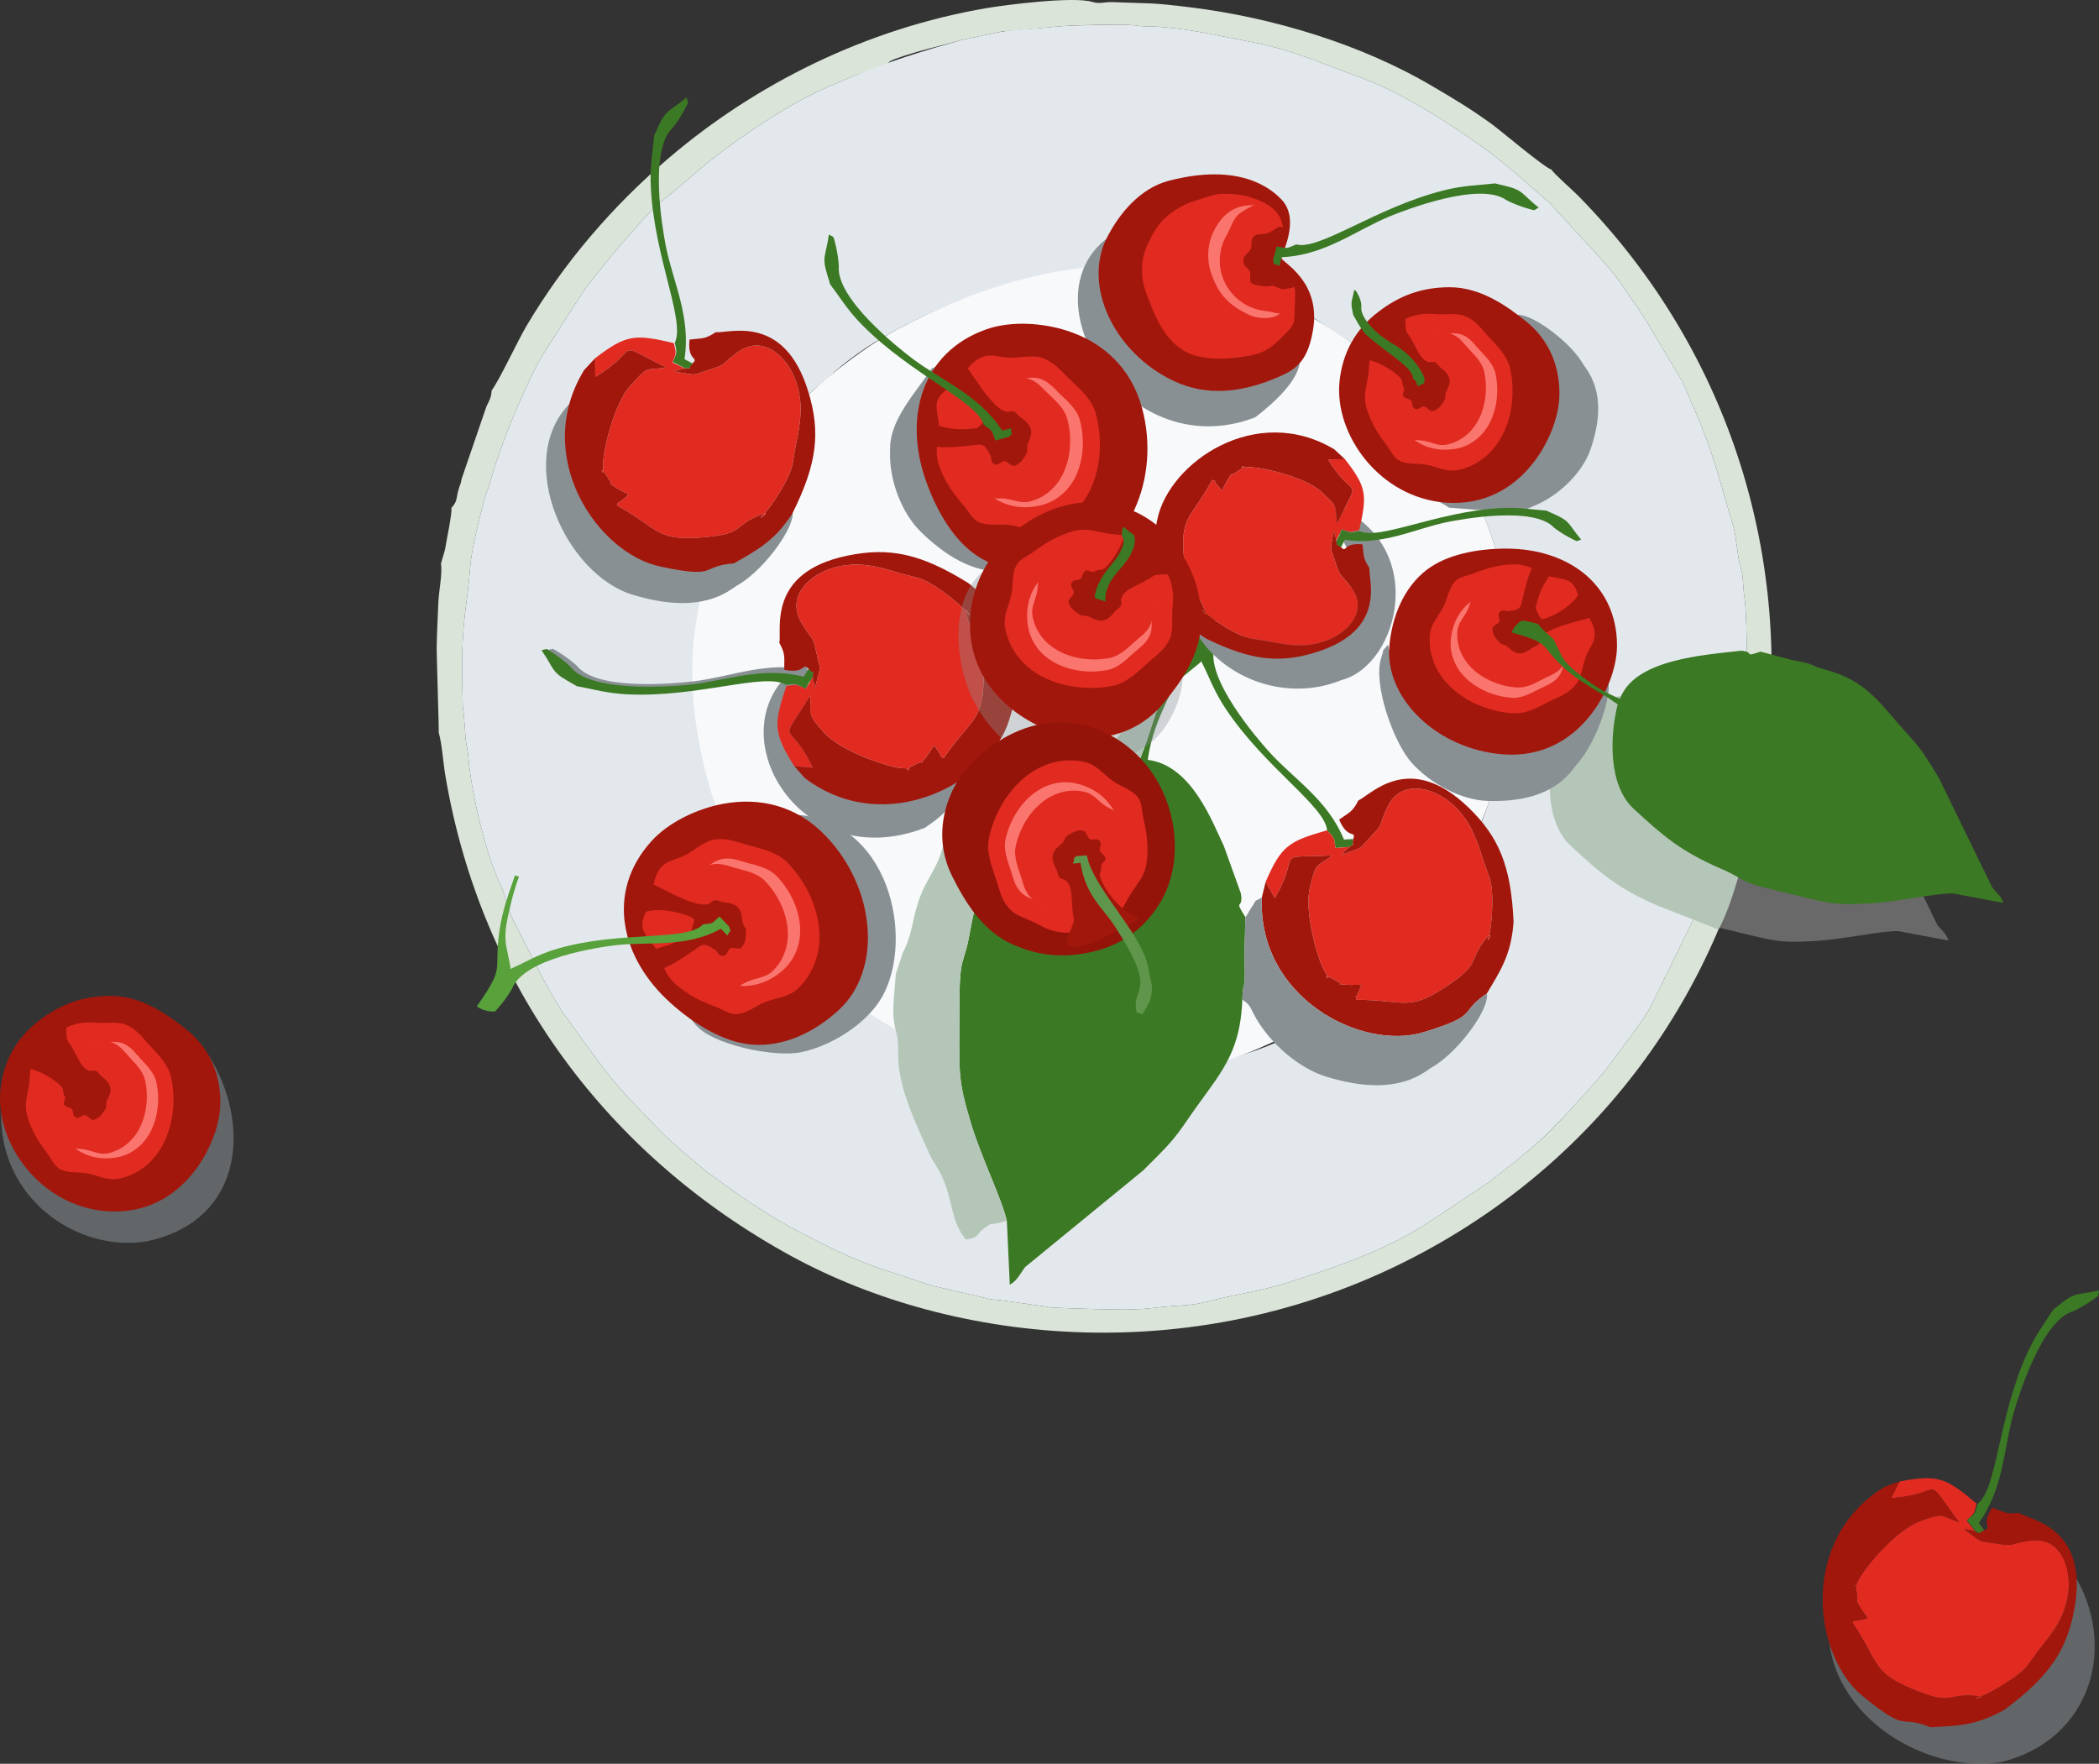 <?xml version="1.0" encoding="UTF-8" standalone="no"?>
<!-- Creator: CorelDRAW 2017 -->

<svg
   xmlns:dc="http://purl.org/dc/elements/1.1/"
   xmlns:cc="http://creativecommons.org/ns#"
   xmlns:rdf="http://www.w3.org/1999/02/22-rdf-syntax-ns#"
   xmlns:svg="http://www.w3.org/2000/svg"
   xmlns="http://www.w3.org/2000/svg"
   xmlns:sodipodi="http://sodipodi.sourceforge.net/DTD/sodipodi-0.dtd"
   xmlns:inkscape="http://www.inkscape.org/namespaces/inkscape"
   xml:space="preserve"
   width="206.787"
   height="173.76"
   version="1.1"
   viewBox="0 0 206.787 173.76"
   id="svg4639"
   sodipodi:docname="plate_1.svg"
   style="clip-rule:evenodd;fill-rule:evenodd;image-rendering:optimizeQuality;shape-rendering:geometricPrecision;text-rendering:geometricPrecision"
   inkscape:version="0.92.1 r15371"><rect x="0" y="0" width="206.787" height="173.76" fill="#333333" stroke="none"/><defs
     id="defs4643" /><sodipodi:namedview
     pagecolor="#ffffff"
     bordercolor="#666666"
     borderopacity="1"
     objecttolerance="10"
     gridtolerance="10"
     guidetolerance="10"
     inkscape:pageopacity="0"
     inkscape:pageshadow="2"
     inkscape:window-width="1920"
     inkscape:window-height="1017"
     id="namedview4641"
     showgrid="false"
     fit-margin-top="0"
     fit-margin-left="0"
     fit-margin-right="0"
     fit-margin-bottom="0"
     inkscape:zoom="1.6183206"
     inkscape:cx="132.18508"
     inkscape:cy="71.103542"
     inkscape:window-x="-8"
     inkscape:window-y="-8"
     inkscape:window-maximized="1"
     inkscape:current-layer="layer2" /><g
     id="Слой_x0020_1"
     transform="translate(43.021,0.288)"><path
       d="m 143.97,91.44 4.96,0.93 c -0.18,-0.67 -0.72,-1.07 -1.07,-1.5 l -5.27,-10.81 -0.1,-0.15 c -2.2,-3.65 -1.97,-2.91 -4.78,-6.21 -1.93,-2.29 -3.35,-3.48 -6.43,-4.35 -1.6,-0.42 -0.37,-0.37 -3.08,-0.89 l -3.19,-0.84 c -1.76,0.6 -0.48,0.03 -1.89,-0.09 -3.68,0.42 -10.52,0.84 -11.95,4.73 -1.7,-0.67 -2.86,-1.51 -4.23,-2.58 -0.68,-0.54 -1.12,-0.99 -1.5,-1.62 l -0.7,-1.42 c -0.23,-0.43 -0.05,-0.16 -0.19,-0.27 l 0.05,-0.01 c -0.56,-0.47 -1.05,-0.9 -1.51,-1.48 -0.81,-0.23 -1.54,-0.33 -1.59,-0.32 0,0 -0.75,0.43 -0.99,1.18 4.02,1.11 2.66,1.19 5.15,3.47 1.65,1.51 3.37,2.26 5.28,3.6 -0.77,3.05 -0.95,7.95 1.57,10.27 2.9,2.68 4.6,4.19 8.67,5.95 2.58,1.12 1.38,1.17 5.48,2.15 5.18,1.23 5.34,1.47 9.28,1.23 2.7,-0.17 6.22,-0.98 8.03,-0.97 z"
       id="path4486"
       inkscape:connector-curvature="0"
       style="fill:#c7c8c9;fill-opacity:0.361" /><g
       id="_1377866912"><path
         d="m 44.49,5.95 c 0,0 -0.05,-0.16 0.65,-0.42 2.12,-0.79 4.36,-1.25 6.49,-1.86 L 55.21,2.92 C 55.64,2.83 55.62,2.81 56,2.79 l 4.18,-0.37 c 2.19,-0.25 4.45,-0.26 6.68,-0.26 0.05,0 0.11,0 0.16,0 1.88,-0.04 1.9,0.14 2.68,0.14 1.92,0.01 3.84,0.28 5.77,0.61 l 5.96,1.17 c 3.59,0.87 6.06,1.99 9.35,3.18 4.12,1.48 8.61,4.35 12.15,6.87 2.41,1.72 4.5,3.65 6.73,5.59 l 5.07,5.52 c 0.2,0.25 0.2,0.25 0.48,0.56 1.25,1.38 2.13,2.88 3.21,4.4 0.3,0.42 0.63,0.93 0.85,1.29 l 3.34,5.64 c 0.52,0.94 0.91,2.13 1.48,3.33 0.32,0.65 0.4,0.99 0.66,1.64 1.32,3.31 1.91,5.93 2.9,9.15 0.32,1.02 0.42,2.33 0.61,3.49 0.05,0.29 0.32,1.19 0.39,1.72 l 0.12,1.6 c 0.18,1.21 0.22,2.15 0.25,3.31 l 0.16,6.51 c 0.02,1.09 -0.15,1.97 -0.27,2.89 -0.01,0.06 -0.04,0.29 -0.06,0.43 l -0.74,5.57 c -0.08,0.53 -0.22,1.01 -0.32,1.5 -0.67,3.24 -1.63,6.28 -2.71,9.45 l -5.62,11.43 c -0.96,1.6 -2.18,3.07 -3.25,4.58 -1.68,2.34 -2.84,3.4 -4.6,5.4 l -1.95,2.04 c -1.88,1.82 -3.9,3.37 -5.98,4.99 l -5.27,3.52 c -0.45,0.26 -0.7,0.47 -1.31,0.85 -4.02,2.49 -8.77,4.11 -13.36,5.57 -2.58,0.82 -4.93,1.1 -7.31,1.72 -1.26,0.34 -2.07,0.45 -3.27,0.52 -1.25,0.07 -2.13,0.19 -3.38,0.31 -1.99,0.17 -6.51,-0.01 -8.64,-0.1 -0.49,-0.02 -0.31,0.01 -0.72,-0.05 -0.31,-0.04 0.11,0 -0.42,-0.07 l -4.13,-0.58 c -0.49,-0.08 -0.97,-0.08 -1.44,-0.17 l -4.9,-1.14 c -0.32,-0.08 -0.35,-0.06 -0.69,-0.15 l -5.34,-1.77 c -2.66,-0.91 -5.16,-2.19 -7.66,-3.49 -2.95,-1.52 -5.69,-3.39 -8.37,-5.35 -0.39,-0.28 -0.74,-0.52 -1.1,-0.81 -0.42,-0.34 -0.73,-0.64 -1.16,-1 -0.43,-0.36 -0.68,-0.55 -1.07,-0.89 -0.72,-0.65 -1.46,-1.27 -2.16,-2 -4.88,-5.05 -4.49,-4.61 -9.21,-11.15 -0.52,-0.72 -0.08,-0.04 -0.43,-0.58 -0.66,-1.02 -1.19,-2.05 -1.7,-2.92 L 8.3,91.85 C 8.12,91.44 7.69,90.67 7.53,90.35 6.99,89.28 6.8,87.97 6.27,86.85 4.88,83.93 3.45,78.08 3.13,74.39 3.08,73.73 2.99,73.39 2.87,72.69 L 2.68,70.17 C 2.67,70.01 2.6,69.65 2.57,69.34 L 2.51,66.28 c 0,-0.05 0,-0.1 0,-0.16 -0.05,-5.49 0.5,-6.6 0.81,-10.73 0.12,-1.58 0.92,-4.68 1.33,-6.32 0.06,-0.23 0.11,-0.38 0.2,-0.63 0.34,-0.85 0.61,-1.92 0.87,-2.77 L 6.63,43.08 C 7.38,41.03 9.28,36.6 10.5,34.57 l 4.06,-6.31 c 0.22,-0.31 0.64,-0.83 0.93,-1.19 l 1.73,-2.16 c 0.3,-0.35 0.6,-0.71 0.9,-1.06 1.2,-1.36 2.55,-2.99 3.91,-4.22 0.2,-0.18 0.46,-0.33 0.72,-0.55 l 3.8,-3.23 c 2.58,-2.06 5.28,-3.91 8.08,-5.57 1.97,-1.18 4.07,-2.1 6.26,-3 0.38,-0.16 3.42,-1.22 3.6,-1.33 z M 5.43,38.15 C 5.34,38.91 5.26,39.03 4.9,39.76 l -2.45,7.15 c -0.15,0.76 0.02,0.04 -0.22,0.79 -0.37,1.09 -0.11,1.33 -0.78,2.05 0.08,0.57 -0.46,3.03 -0.63,4.11 l -0.4,1.38 C 0.58,56.23 0.21,57.88 0.16,59.15 0.1,60.61 0.03,61.89 0,63.37 c -0.02,0.85 0.24,8.43 0.2,8.49 0.34,1.24 0.42,2.91 0.67,4.36 3.53,20.73 16.04,37.39 34.07,47.24 15.98,8.72 40.29,11.46 62.28,-0.4 38.76,-20.91 45.8,-72.92 15.28,-104.02 -0.55,-0.56 -2.38,-2.16 -2.68,-2.62 -0.71,-0.21 -5.05,-3.88 -5.78,-4.41 -2.2,-1.6 -3.79,-2.54 -5.97,-3.82 C 91.08,4.06 82.32,1.43 74.3,0.44 70.18,-0.07 70.42,0.08 66.56,-0.08 65.71,-0.11 65.38,0.13 64.59,-0.1 62.72,-0.66 56.15,0.18 54.24,0.5 42.26,2.53 31.38,8.02 22.89,15.26 17.33,20 12.55,25.57 8.83,31.85 8,33.25 6.11,37.29 5.43,38.15 Z"
         id="path4488"
         inkscape:connector-curvature="0"
         style="fill:#dae4d8" /><path
         d="m 27.39,77.11 c -0.53,-1.67 -2,-9.13 -1.84,-10.8 0.35,-3.83 0.3,-5.05 0.95,-9.31 l 4.41,-11.14 c 0.89,-1.9 2.78,-4.16 4.36,-5.53 0.51,-0.43 0.13,-0.02 0.51,-0.66 0.77,-1.31 2.12,-2.1 3.25,-3.17 l 0.2,-0.19 c 1.9,-1.65 3.99,-3.01 6.14,-4.15 4.28,-2.27 10.22,-4.72 15.25,-5.21 0.64,-0.06 0.97,0.04 1.47,-0.02 0.72,-0.09 1,-0.18 1.64,-0.22 l 3.08,-0.22 c 0.41,0.01 0.3,0.08 0.62,0.16 l 2.11,0.11 c 0.04,0.01 0.09,0.02 0.13,0.03 0.34,0.07 0.33,0.11 0.71,0.13 0.39,0.01 0.49,-0.07 0.79,-0.05 0.48,0.03 2.5,0.74 4.29,0.37 0.96,-0.19 3.28,0.33 3.96,0.71 l 1.92,0.54 c 0.03,0.01 0.09,0.03 0.13,0.04 l 1.69,0.82 c 0.77,0.41 1.58,0.72 2.44,1.16 l 4.45,2.91 c 5.45,4.16 9.88,9.28 12.64,15.89 2.07,4.93 2.79,8.57 3.23,13.42 0.31,3.43 -0.05,8.18 -0.86,11.39 -0.89,3.53 -2.05,6.72 -3.63,10.07 L 96.22,92 c -0.91,1.01 -2.1,2.05 -2.91,3.1 -0.56,0.73 -1.39,1.11 -2.09,1.67 l -0.42,0.41 c -0.52,0.61 -0.95,0.78 -1.88,1.46 -1.64,1.19 -3.51,2.14 -5.25,3.25 -2.54,1.63 -11.87,3.94 -15.27,4.12 -0.8,0.04 -0.61,-0.1 -1.28,-0.11 -0.64,-0.01 -1.06,0.1 -1.63,0.15 -0.65,0.04 -0.94,-0.05 -1.5,-0.02 l -2.78,-0.24 c -0.55,-0.06 -1.08,0.02 -1.53,-0.04 l -3.35,-0.83 c -0.04,-0.01 -0.1,-0.03 -0.14,-0.04 l -2.42,-0.39 c -0.05,0 -0.1,0 -0.15,-0.01 -0.87,-0.07 -1.78,-0.48 -2.59,-0.9 l -1.06,-0.6 c -0.31,-0.1 -0.32,-0.05 -0.65,-0.21 L 41.52,97.7 C 40.74,97.08 40.12,96.46 39.41,95.88 33.92,91.37 29.58,84.01 27.39,77.11 Z M 40.89,7.28 c -2.19,0.9 -4.29,1.82 -6.26,3 -2.8,1.66 -5.5,3.51 -8.08,5.57 l -3.8,3.23 c -0.26,0.22 -0.52,0.37 -0.72,0.55 -1.36,1.23 -2.71,2.86 -3.91,4.22 -0.3,0.35 -0.6,0.71 -0.9,1.06 l -1.73,2.16 c -0.29,0.36 -0.71,0.88 -0.93,1.19 L 10.5,34.57 C 9.28,36.6 7.38,41.03 6.63,43.08 l -0.91,2.59 c -0.26,0.85 -0.53,1.92 -0.87,2.77 -0.09,0.25 -0.14,0.4 -0.2,0.63 -0.41,1.64 -1.21,4.74 -1.33,6.32 -0.31,4.13 -0.86,5.24 -0.81,10.73 0,0.06 0,0.11 0,0.16 l 0.06,3.06 c 0.03,0.31 0.1,0.67 0.11,0.83 l 0.19,2.52 c 0.12,0.7 0.21,1.04 0.26,1.7 0.32,3.69 1.75,9.54 3.14,12.46 0.53,1.12 0.72,2.43 1.26,3.5 0.16,0.32 0.59,1.09 0.77,1.5 l 2.34,4.58 c 0.51,0.87 1.04,1.9 1.7,2.92 0.35,0.54 -0.09,-0.14 0.43,0.58 4.72,6.54 4.33,6.1 9.21,11.15 0.7,0.73 1.44,1.35 2.16,2 0.39,0.34 0.64,0.53 1.07,0.89 0.43,0.36 0.74,0.66 1.16,1 0.36,0.29 0.71,0.53 1.1,0.81 2.68,1.96 5.42,3.83 8.37,5.35 2.5,1.3 5,2.58 7.66,3.49 l 5.34,1.77 c 0.34,0.09 0.37,0.07 0.69,0.15 l 4.9,1.14 c 0.47,0.09 0.95,0.09 1.44,0.17 l 4.13,0.58 c 0.53,0.07 0.11,0.03 0.42,0.07 0.41,0.06 0.23,0.03 0.72,0.05 2.13,0.09 6.65,0.27 8.64,0.1 1.25,-0.12 2.13,-0.24 3.38,-0.31 1.2,-0.07 2.01,-0.18 3.27,-0.52 2.38,-0.62 4.73,-0.9 7.31,-1.72 4.59,-1.46 9.34,-3.08 13.36,-5.57 0.61,-0.38 0.86,-0.59 1.31,-0.85 l 5.27,-3.52 c 2.08,-1.62 4.1,-3.17 5.98,-5 l 1.95,-2.03 c 1.76,-2 2.92,-3.06 4.6,-5.4 1.07,-1.51 2.29,-2.98 3.25,-4.58 l 5.62,-11.43 c 1.08,-3.17 2.04,-6.21 2.71,-9.45 0.1,-0.49 0.24,-0.97 0.32,-1.5 l 0.74,-5.57 c 0.02,-0.14 0.05,-0.37 0.06,-0.43 0.12,-0.92 0.29,-1.8 0.27,-2.89 l -0.16,-6.51 c -0.03,-1.16 -0.07,-2.1 -0.25,-3.31 l -0.12,-1.6 c -0.07,-0.53 -0.34,-1.43 -0.39,-1.72 -0.19,-1.16 -0.29,-2.47 -0.61,-3.49 -0.99,-3.22 -1.58,-5.84 -2.9,-9.15 -0.26,-0.65 -0.34,-0.99 -0.66,-1.64 -0.57,-1.2 -0.96,-2.39 -1.48,-3.33 l -3.34,-5.64 c -0.22,-0.36 -0.55,-0.87 -0.85,-1.29 -1.08,-1.52 -1.96,-3.02 -3.21,-4.4 -0.28,-0.31 -0.28,-0.31 -0.48,-0.56 l -5.07,-5.52 c -2.23,-1.94 -4.32,-3.87 -6.73,-5.59 C 99.39,11.61 94.9,8.74 90.78,7.26 87.49,6.07 85.02,4.95 81.43,4.08 L 75.47,2.91 C 73.54,2.58 71.62,2.31 69.7,2.3 68.92,2.3 68.9,2.12 67.02,2.16 64.7,2.2 62.5,2.15 60.18,2.42 58.59,2.56 56.75,2.61 55.21,2.92 l -3.58,0.75 c -4,1.15 -6.92,2.04 -10.74,3.61 z"
         id="path4490"
         inkscape:connector-curvature="0"
         style="fill:#e3e8ed" /><path
         d="m 26.98,77.61 c 3.1,8.95 6.64,14.71 14.04,20.81 16.47,12.12 39.92,10.48 55.2,-6.42 4.39,-6.58 6.84,-9.93 8.84,-17.88 0.81,-3.21 1.17,-7.96 0.86,-11.39 -0.44,-4.85 -1.16,-8.49 -3.23,-13.42 C 99.92,42.7 95.5,37.58 90.05,33.42 75.12,22.9 60.35,24.22 45.37,32.16 41.34,34.3 33.44,40.29 30.91,45.86 25.19,56.92 23.51,65.52 26.98,77.61 Z"
         id="path4492"
         inkscape:connector-curvature="0"
         style="fill:#f7f9fb" /></g><path
       d="m 130.48,69.3 c -1.61,-0.42 -0.37,-0.37 -3.08,-0.89 l -3.19,-0.84 c -1.76,0.6 -0.48,0.03 -1.89,-0.09 -3.68,0.42 -10.53,0.84 -11.95,4.73 -1.7,-0.67 -2.86,-1.51 -4.23,-2.58 -0.68,-0.54 -1.13,-0.99 -1.5,-1.62 l -0.7,-1.42 c -0.23,-0.43 -0.06,-0.16 -0.19,-0.27 l 0.05,-0.01 c -0.56,-0.47 -1.05,-0.9 -1.51,-1.48 -0.81,-0.23 -1.54,-0.33 -1.6,-0.32 0,0 -0.74,0.43 -0.99,1.18 4.02,1.11 2.67,1.19 5.16,3.47 1.65,1.51 3.37,2.26 5.28,3.6 -0.77,3.05 -0.95,7.95 1.57,10.27 2.9,2.68 4.6,4.19 8.67,5.95 l 5.9,2.3 c 2.75,-4.94 4.86,-18.81 4.2,-21.98 z"
       id="path4495"
       inkscape:connector-curvature="0"
       style="fill:#b4c6b8" /><path
       d="m 14.48,67.22 c 1.68,0.25 2.96,0.63 5.1,0.68 6.91,0.14 13.46,-2.53 15.51,-1.31 1.09,-0.13 0.84,-0.2 1.91,0.32 l 0.71,-1.19 c 0.01,-0.93 0.2,-0.03 -0.42,-0.77 l -0.49,0.79 c -4.17,-0.95 -7.74,0.63 -11.38,1.08 -1.64,0.2 -9.6,1.03 -11.61,-1.52 -1.01,-0.92 -2.28,-1.65 -2.37,-1.67 0,0 -0.21,0.03 -0.51,0.13 1.29,1.78 0.99,2.06 2.64,2.96 0.3,0.16 0.6,0.33 0.91,0.5 z"
       id="path4497"
       inkscape:connector-curvature="0"
       style="fill:#899094" /><path
       d="m 80.63,40.83 c 1.51,-1.15 4.72,-3.85 4.37,-5.94 -2.64,1.92 -1.11,1.28 -6.3,3.01 -5.59,1.86 -12.01,-5.45 -11.63,-15.37 -9.81,5.4 0.42,23.34 13.56,18.3 z"
       id="path4499"
       inkscape:connector-curvature="0"
       style="fill:#899094" /><path
       d="m 48.09,81.27 c 0.33,-0.25 0.42,-0.29 0.71,-0.5 2.29,-1.57 4.96,-5.6 4.71,-7.1 -2.64,1.93 -0.51,2.08 -5.7,3.82 -5.6,1.86 -11.66,-2.8 -11.28,-12.72 -9.81,5.4 -1.59,21.54 11.56,16.5 z"
       id="path4501"
       inkscape:connector-curvature="0"
       style="fill:#899094" /><path
       d="m 96.08,74.89 c 1.86,2.05 4.88,3.66 7.49,3.73 2.89,0.07 6.3,-0.38 8.41,-3.17 0.26,-0.34 0.33,-0.41 0.56,-0.69 1.81,-2.17 3.39,-6.82 2.8,-8.19 -2.05,2.61 0.01,2.15 -4.53,5.3 -4.88,3.4 -15.1,1.04 -17.08,-8.64 -0.72,0.84 -0.28,0.09 -0.68,1.3 -0.84,2.56 1.22,8.37 3.03,10.36 z"
       id="path4503"
       inkscape:connector-curvature="0"
       style="fill:#899094" /><path
       d="m 56.17,119.97 0.29,6.31 c 0.76,-0.42 1.09,-1.19 1.51,-1.74 l 11.63,-9.52 c 0.05,-0.05 0.11,-0.11 0.16,-0.16 3.8,-3.73 2.96,-3.24 6.18,-7.6 2.22,-3.01 3.26,-5.07 3.43,-9.07 0.05,-2.08 0.35,-0.56 0.2,-4 l 0.1,-4.12 C 78.44,88.09 79.5,89.49 79.23,87.74 l -1.68,-4.68 c -1.13,-2.35 -3.18,-7.97 -7.5,-8.49 0.32,-2.26 1.01,-3.91 1.92,-5.89 0.46,-0.98 0.88,-1.65 1.53,-2.29 l 1.53,-1.25 c 0.45,-0.41 0.18,-0.12 0.28,-0.31 0.84,1.64 1.23,2.94 2.49,4.81 3.83,5.71 9.73,9.51 9.92,11.87 0.72,0.81 0.64,0.57 0.83,1.74 l 1.37,-0.1 c 0.76,-0.52 0.14,0.15 0.38,-0.78 l -0.92,0.05 c -1.6,-3.93 -4.93,-5.94 -7.37,-8.64 -1.1,-1.22 -6.31,-7.22 -5.39,-10.31 0.17,-1.34 0.04,-2.8 0.01,-2.88 0,0 -0.74,-0.78 -1.72,-0.87 -0.2,5.21 -0.68,3.59 -2.74,7.27 -1.36,2.44 -1.78,4.75 -2.86,7.46 -3.93,-0.06 -9.94,1.13 -12.04,4.86 -2.41,4.29 -3.76,6.8 -4.74,12.25 -0.61,3.47 -1.03,2.02 -1.03,7.29 0,6.65 -0.25,6.91 1.17,11.64 0.98,3.23 2.98,7.27 3.5,9.48 z"
       id="path4505"
       inkscape:connector-curvature="0"
       style="fill:#3c7924" /><path
       d="m 89.92,83.15 -1.37,0.1 c -0.19,-1.17 -0.11,-0.93 -0.83,-1.74 -3.8,1.09 -4.49,1.5 -6.05,5.07 l 0.9,1.61 c 2.81,-4.85 -0.54,-3.9 5.69,-4.21 -1.76,1.29 -1.58,0.64 -2.22,3.12 -0.64,2.47 0.84,7.45 1.51,8.43 0.94,1.38 -1.14,-0.51 1.31,0.95 0.69,0.41 -0.6,0.09 0.59,0.24 0.35,0.05 1.25,0 1.63,0.01 -0.09,0.32 -0.3,0.8 -0.33,0.87 -0.2,0.58 -0.24,-0.13 -0.17,0.61 4.97,0 5.1,1.26 9.14,-1.49 3.24,-2.21 1.79,-2.21 3.66,-4.55 1.09,-1.35 -0.29,1.29 0.33,-0.37 0.27,-1.34 0.48,-4.24 0.02,-5.6 l -0.6,-1.67 c -0.73,-2.38 -1.39,-4.11 -3.13,-5.64 -1.88,-1.65 -5.03,-2.42 -6.32,0.3 -1.01,2.13 -0.25,1.47 -1.76,3.06 -0.05,0.05 -0.11,0.13 -0.16,0.17 -0.98,1.06 -0.43,0.71 -2.64,1.51 0.16,-0.16 0.39,-0.45 0.8,-0.78 z"
       id="path4507"
       inkscape:connector-curvature="0"
       style="fill:#e12b21" /><path
       d="m 56.17,119.97 c -0.52,-2.21 -2.52,-6.25 -3.5,-9.48 -1.42,-4.73 -1.17,-4.99 -1.17,-11.64 0,-5.27 0.42,-3.82 1.03,-7.29 0.98,-5.45 2.33,-7.96 4.74,-12.25 2.1,-3.73 8.11,-4.92 12.04,-4.86 1.08,-2.71 1.5,-5.02 2.86,-7.46 2.06,-3.68 2.54,-2.06 2.74,-7.27 -0.27,0.41 -0.1,0.11 -0.28,0.76 -1.14,4.31 -0.53,2.24 -3.2,5.44 l -2.63,3.43 c -2.16,4.13 -1.46,3.21 -5.28,4.12 l -2.6,0.62 c -1.18,0.26 -1.17,0.57 -2.18,0.97 -1.09,0.43 -1.61,0.51 -2.37,0.87 l -2.72,1.43 c -0.86,0.57 -0.35,0.15 -0.77,0.99 -1,1.99 -2.12,2.5 -2.67,3.74 -0.26,0.59 -0.42,1.48 -0.72,2.21 -0.7,1.67 -1.48,2.46 -2.07,4.34 -0.6,1.87 -0.56,3.13 -1.5,4.93 l -0.68,2.09 c -0.21,2.63 -0.46,3.92 0,5.61 0.3,1.11 0.2,1.45 0.23,2.71 0.09,3.13 1.83,6.59 3.06,9.39 0.33,0.74 0.84,1.39 1.15,2.04 1.26,2.61 0.88,4.52 2.46,6.42 1.51,-0.24 0.88,-0.53 1.95,-1.22 0.79,-0.52 0.02,-0.14 1.44,-0.45 z"
       id="path4509"
       inkscape:connector-curvature="0"
       style="fill:#b4c6b8" /><path
       d="m 90.8,78.57 c -0.6,1.19 -0.93,1.18 -1.89,1.89 0.86,2.04 1.68,0.98 1.39,1.91 -0.24,0.93 0.38,0.26 -0.38,0.78 -0.41,0.33 -0.64,0.62 -0.8,0.78 2.21,-0.8 1.66,-0.45 2.64,-1.51 0.05,-0.04 0.11,-0.12 0.16,-0.17 1.51,-1.59 0.75,-0.93 1.76,-3.06 1.29,-2.72 4.44,-1.95 6.32,-0.3 1.74,1.53 2.4,3.26 3.13,5.64 l 0.6,1.67 c 0.46,1.36 0.25,4.26 -0.02,5.6 -0.62,1.66 0.76,-0.98 -0.33,0.37 -1.87,2.34 -0.42,2.34 -3.66,4.55 -4.04,2.75 -4.17,1.49 -9.14,1.49 -0.07,-0.74 -0.03,-0.03 0.17,-0.61 0.03,-0.07 0.24,-0.55 0.33,-0.87 -0.38,-0.01 -1.28,0.04 -1.63,-0.01 -1.19,-0.15 0.1,0.17 -0.59,-0.24 -2.45,-1.46 -0.37,0.43 -1.31,-0.95 -0.67,-0.98 -2.15,-5.96 -1.51,-8.43 0.64,-2.48 0.46,-1.83 2.22,-3.12 -6.23,0.31 -2.88,-0.64 -5.69,4.21 l -0.9,-1.61 -0.38,1.54 c -0.42,9.92 9.86,15.15 15.95,13.28 5.66,-1.73 3.34,-1.89 6.22,-3.81 1.26,-2.14 2.42,-3.78 2.63,-7.09 -0.25,-5.46 -1.44,-8.37 -4.51,-11.3 -5.8,-5.54 -9.56,-1.17 -10.78,-0.63 z"
       id="path4511"
       inkscape:connector-curvature="0"
       style="fill:#a2170c" /><path
       d="m 79.67,90.07 -0.1,4.12 c 0.15,3.44 -0.15,1.92 -0.2,4 0.87,0.6 0.69,0.69 1.37,1.87 1.46,2.51 4.24,4.94 7.02,5.76 3.05,0.91 6.81,1.45 9.79,-0.63 0.36,-0.26 0.45,-0.3 0.78,-0.5 2.49,-1.58 5.4,-5.6 5.13,-7.1 -2.88,1.92 -0.56,2.08 -6.22,3.81 -6.09,1.87 -16.37,-3.36 -15.95,-13.28 -0.99,0.6 -0.33,0 -1.06,1.05 -0.3,0.43 -0.2,0.44 -0.56,0.9 z"
       id="path4513"
       inkscape:connector-curvature="0"
       style="fill:#899094" /><g
       id="_1377856000"><path
         d="m 105.37,53.76 c 3.02,0 5.69,0.86 7.64,2.43 2.03,1.65 3.27,4.07 3.27,7.11 0,2.36 -1.15,4.95 -2.5,6.72 -2.04,2.67 -5,4.29 -8.71,4.01 -6.5,-0.49 -11.71,-5.52 -11.21,-10.73 0.26,-2.81 1.39,-5.71 3.7,-7.47 1.99,-1.5 4.95,-2.07 7.81,-2.07 z"
         id="path4515"
         inkscape:connector-curvature="0"
         style="fill:#a2170c" /><path
         d="m 106.18,55.31 c 1.39,0 2.06,0.63 3.17,1.1 0.65,0.27 1.84,0.24 2.36,0.66 0.72,0.58 0.65,1.35 1.06,2.18 0.42,0.88 1.31,1.84 1.31,2.96 0,0.82 -0.56,1.39 -0.87,2.2 -0.33,0.89 -0.43,2 -0.94,2.67 -0.72,0.94 -1.54,1.19 -2.56,1.69 -1.08,0.54 -2.36,1.32 -3.74,1.21 -2.59,-0.19 -4.99,-1.34 -6.48,-3 -1.22,-1.35 -1.8,-3.07 -1.64,-4.77 0.1,-1.07 0.87,-1.8 1.36,-2.78 0.43,-0.87 0.54,-2.02 1.32,-2.62 0.42,-0.31 1.09,-0.39 1.61,-0.6 1.26,-0.5 2.58,-0.9 4.04,-0.9 z"
         id="path4517"
         inkscape:connector-curvature="0"
         style="fill:#e12b21" /><path
         d="m 108.42,58.42 c 2.77,1.17 3.84,3.28 2.85,5.92 -0.25,0.65 -0.32,1.47 -0.7,1.97 -0.53,0.69 -1.14,0.88 -1.89,1.25 -0.8,0.4 -1.75,0.97 -2.77,0.9 -1.91,-0.15 -3.68,-0.99 -4.79,-2.22 -0.9,-1 -1.33,-2.27 -1.21,-3.53 0.41,-4.27 4.72,-5.88 8.51,-4.29 z"
         id="path4519"
         inkscape:connector-curvature="0"
         style="fill:#fa756e" /><path
         d="m 106.55,56.9 c 0.99,0 1.48,0.44 2.27,0.78 0.47,0.2 1.33,0.18 1.7,0.48 0.52,0.41 0.47,0.97 0.76,1.57 0.31,0.63 0.94,1.32 0.94,2.12 0,0.59 -0.4,1 -0.62,1.58 -0.24,0.64 -0.31,1.44 -0.68,1.92 -0.51,0.68 -1.11,0.85 -1.84,1.22 -0.77,0.39 -1.7,0.94 -2.69,0.87 -1.86,-0.14 -3.58,-0.96 -4.66,-2.16 -0.87,-0.97 -1.29,-2.21 -1.17,-3.43 0.07,-0.77 0.62,-1.29 0.98,-2 0.3,-0.62 0.38,-1.45 0.95,-1.88 0.3,-0.22 0.78,-0.28 1.15,-0.43 0.91,-0.36 1.85,-0.64 2.91,-0.64 z"
         id="path4521"
         inkscape:connector-curvature="0"
         style="fill:#e12b21" /><path
         d="m 106.84,59.26 c 0.39,-1.65 0.72,-3.06 1.27,-3.97 0.33,-0.54 1.8,0.53 1.54,1.04 -0.5,0.99 -0.85,1.04 -1.36,3.17 -0.03,0.11 -0.02,0.19 0.13,0.48 0.11,0.24 0.23,0.48 0.38,0.7 0.16,0.23 3.65,-1.21 3.99,-3.16 0.04,-0.26 1.06,2.65 1.06,2.89 0,0.32 -4.18,0.86 -5.04,2.11 -0.14,0.2 -0.09,0.47 -0.22,0.64 -0.16,0.22 -0.43,0.23 -0.64,0.37 -0.4,0.27 -0.81,0.59 -1.36,0.55 -0.51,-0.04 -0.81,-0.44 -1.17,-0.71 -0.23,-0.17 -0.54,-0.15 -0.72,-0.35 -0.2,-0.23 -0.4,-0.46 -0.53,-0.71 -0.11,-0.21 -0.18,-0.44 -0.16,-0.7 0.03,-0.3 0.55,-0.38 0.68,-0.67 0.13,-0.31 -0.34,-0.76 0.18,-1.04 0.26,-0.15 0.44,0.08 0.77,0.01 0.29,-0.07 1.05,-0.04 1.2,-0.65 z"
         id="path4523"
         inkscape:connector-curvature="0"
         style="fill:#a2170c" /></g><path
       d="m 99.71,49.72 3.64,0.29 c 3.05,0.05 1.71,0.22 3.54,0.37 0.54,-0.68 0.62,-0.53 1.67,-1.03 2.23,-1.05 4.39,-3.2 5.13,-5.42 0.82,-2.44 1.32,-5.47 -0.51,-8 -0.22,-0.3 -0.25,-0.38 -0.43,-0.66 -1.38,-2.11 -4.93,-4.67 -6.26,-4.53 1.69,2.44 1.84,0.56 3.34,5.25 1.62,5.06 -3.06,13.16 -11.84,12.32 0.53,0.83 0,0.26 0.93,0.92 0.38,0.26 0.39,0.17 0.79,0.49 z"
       id="path4526"
       inkscape:connector-curvature="0"
       style="fill:#899094" /><g
       id="_1377860800"><path
         d="m 99.8,28.01 c 3.02,0 5.6,1.81 7.54,3.38 2.04,1.64 3.27,4.07 3.27,7.1 0,2.37 -1.15,4.95 -2.5,6.72 -2.04,2.68 -5,4.29 -8.71,4.02 -6.5,-0.49 -10.96,-6.68 -10.46,-11.89 0.27,-2.8 1.54,-5.18 3.86,-6.93 1.98,-1.51 4.14,-2.4 7,-2.4 z"
         id="path4528"
         inkscape:connector-curvature="0"
         style="fill:#a2170c" /><path
         d="m 91.61,39.92 c -0.38,-1.33 0.03,-2.15 0.18,-3.35 0.08,-0.69 0.06,-1.51 0.32,-2.12 0.36,-0.85 0.79,-1.32 1.48,-1.94 0.72,-0.65 1.55,-1.37 2.63,-1.68 0.79,-0.22 1.34,-0.24 2.2,-0.17 0.94,0.07 2.04,-0.14 2.83,0.17 1.1,0.43 1.56,1.16 2.33,2 0.82,0.88 1.91,1.91 2.19,3.26 0.53,2.54 0.09,5.17 -1.1,7.05 -0.97,1.55 -2.46,2.58 -4.13,2.89 -1.07,0.2 -1.98,-0.34 -3.05,-0.54 C 96.53,45.32 95.4,45.53 94.61,44.94 94.19,44.62 93.93,44 93.59,43.56 92.76,42.49 92.02,41.33 91.61,39.92 Z"
         id="path4530"
         inkscape:connector-curvature="0"
         style="fill:#e12b21" /><path
         d="m 93.98,36.92 c 0.36,-2.99 2.09,-4.6 4.91,-4.37 0.69,0.05 1.5,-0.1 2.09,0.12 0.81,0.32 1.15,0.86 1.72,1.48 0.6,0.65 1.41,1.41 1.62,2.41 0.39,1.88 0.06,3.82 -0.81,5.22 -0.72,1.14 -1.82,1.9 -3.06,2.13 -4.22,0.79 -6.95,-2.92 -6.47,-6.99 z"
         id="path4532"
         inkscape:connector-curvature="0"
         style="fill:#fa756e" /><path
         d="m 93.03,39.13 c -0.27,-0.95 0.02,-1.54 0.13,-2.4 0.06,-0.5 -0.19,-1.32 -0.01,-1.76 0.26,-0.62 0.8,-0.72 1.3,-1.16 0.52,-0.47 1.01,-1.28 1.79,-1.5 0.56,-0.16 1.07,0.12 1.69,0.17 0.67,0.05 1.46,-0.1 2.03,0.12 0.79,0.31 1.12,0.83 1.68,1.44 0.58,0.63 1.37,1.37 1.57,2.34 0.38,1.83 0.06,3.72 -0.79,5.07 -0.7,1.11 -1.77,1.85 -2.97,2.08 -0.77,0.14 -1.42,-0.25 -2.2,-0.39 -0.68,-0.13 -1.5,0.03 -2.06,-0.4 -0.31,-0.22 -0.49,-0.67 -0.74,-0.99 -0.6,-0.77 -1.13,-1.6 -1.42,-2.62 z"
         id="path4534"
         inkscape:connector-curvature="0"
         style="fill:#e12b21" /><path
         d="M 94.93,36.93 C 94,35.94 91.81,34.82 90.21,34.99 c -0.26,0.03 2.34,-3.42 3.54,-4.37 2.35,-1.85 1.38,1.21 1.86,1.87 0.86,1.2 1.16,2.57 2.06,2.88 0.22,0.07 0.47,-0.05 0.67,0.02 0.26,0.1 0.34,0.35 0.54,0.52 0.37,0.31 0.79,0.61 0.9,1.15 0.1,0.5 -0.21,0.91 -0.36,1.33 -0.1,0.26 0,0.56 -0.14,0.79 -0.17,0.26 -0.34,0.51 -0.54,0.7 -0.17,0.17 -0.38,0.29 -0.62,0.34 -0.31,0.06 -0.52,-0.41 -0.83,-0.46 -0.34,-0.05 -0.64,0.53 -1.06,0.11 -0.21,-0.21 -0.06,-0.7 -0.38,-0.8 -1.23,-0.38 -0.34,-0.73 -0.58,-1.17 -0.26,-0.48 -0.03,-0.64 -0.34,-0.97 z"
         id="path4536"
         inkscape:connector-curvature="0"
         style="fill:#a2170c" /></g><path
       d="m 73.48,60.25 2.24,3.08 c 3.11,3.75 8.62,5.33 13.39,3.39 5.77,-1.49 8.68,-13.39 -0.68,-17.21 -0.78,2.98 2.97,4.15 1.55,8.68 -2.89,4.7 -11.27,7.25 -16.55,-0.25 -0.3,0.98 -0.21,0.18 -0.1,1.36 0.05,0.47 0.12,0.42 0.15,0.95 z"
       id="path4539"
       inkscape:connector-curvature="0"
       style="fill:#899094" /><g
       id="_1377859360"><path
         d="m 88.64,52.98 0.51,-1.13 c 1.01,0.35 0.79,0.32 1.74,0.09 0.78,-3.49 0.75,-4.21 -1.41,-6.99 l -1.66,0.02 c 2.63,4.33 3.33,1.25 0.88,6.33 -0.26,-1.95 0.17,-1.52 -1.52,-3.11 -1.68,-1.57 -6.27,-2.55 -7.34,-2.45 -1.5,0.16 0.9,-0.68 -1.32,0.64 -0.62,0.37 0.19,-0.52 -0.45,0.36 -0.18,0.26 -0.54,0.99 -0.71,1.29 -0.21,-0.21 -0.5,-0.59 -0.55,-0.64 -0.37,-0.41 0.21,-0.14 -0.4,-0.4 -2.15,3.95 -3.21,3.5 -2.77,7.9 0.35,3.52 0.98,2.37 2.02,4.87 0.6,1.45 -0.9,-0.79 0.15,0.42 0.95,0.79 3.16,2.22 4.44,2.44 l 1.58,0.25 c 2.2,0.44 3.86,0.67 5.83,-0.05 2.12,-0.78 4.1,-2.95 2.5,-5.14 -1.26,-1.73 -1.06,-0.84 -1.67,-2.73 -0.02,-0.06 -0.05,-0.14 -0.07,-0.19 -0.41,-1.24 -0.37,-0.65 -0.06,-2.75 0.06,0.19 0.19,0.5 0.28,0.97 z"
         id="path4541"
         inkscape:connector-curvature="0"
         style="fill:#e12b21" /><path
         d="m 91.89,55.66 c -0.68,-0.99 -0.53,-1.25 -0.68,-2.32 -1.99,-0.2 -1.51,0.91 -2.11,0.28 -0.64,-0.6 -0.37,0.19 -0.46,-0.64 -0.09,-0.47 -0.22,-0.78 -0.28,-0.97 -0.31,2.1 -0.35,1.51 0.06,2.75 0.02,0.05 0.05,0.13 0.07,0.19 0.61,1.89 0.41,1 1.67,2.73 1.6,2.19 -0.38,4.36 -2.5,5.14 -1.97,0.72 -3.63,0.49 -5.83,0.05 l -1.58,-0.25 c -1.28,-0.22 -3.49,-1.65 -4.44,-2.44 -1.05,-1.21 0.45,1.03 -0.15,-0.42 -1.04,-2.5 -1.67,-1.35 -2.02,-4.87 -0.44,-4.4 0.62,-3.95 2.77,-7.9 0.61,0.26 0.03,-0.01 0.4,0.4 0.05,0.05 0.34,0.43 0.55,0.64 0.17,-0.3 0.53,-1.03 0.71,-1.29 0.64,-0.88 -0.17,0.01 0.45,-0.36 2.22,-1.32 -0.18,-0.48 1.32,-0.64 1.07,-0.1 5.66,0.88 7.34,2.45 1.69,1.59 1.26,1.16 1.52,3.11 2.45,-5.08 1.75,-2 -0.88,-6.33 l 1.66,-0.02 -1.05,-0.97 c -7.69,-4.62 -16.28,1.27 -17.44,6.92 -1.07,5.23 0.06,3.46 0.34,6.58 1.15,1.92 1.95,3.56 4.48,5.15 4.44,2.17 7.27,2.47 10.92,1.31 6.91,-2.21 5.06,-7.08 5.16,-8.28 z"
         id="path4543"
         inkscape:connector-curvature="0"
         style="fill:#a2170c" /><path
         d="m 109.34,50.02 c -1.52,-0.11 -2.69,-0.36 -4.61,-0.25 -6.2,0.36 -11.88,3.2 -13.8,2.26 -0.96,0.19 -0.74,0.24 -1.73,-0.15 l -0.55,1.11 c 0.06,0.83 -0.18,0.04 0.43,0.66 l 0.38,-0.75 c 3.8,0.57 6.89,-1.1 10.12,-1.76 1.45,-0.29 8.51,-1.59 10.49,0.55 0.97,0.75 2.16,1.32 2.24,1.33 0,0 0.19,-0.04 0.44,-0.15 -1.27,-1.5 -1.03,-1.78 -2.56,-2.46 -0.28,-0.13 -0.57,-0.25 -0.85,-0.39 z"
         id="path4545"
         inkscape:connector-curvature="0"
         style="fill:#3c7924" /></g><g
       id="_1377892160"><path
         d="m 83.21,19.35 c 1.97,2.04 -0.08,5.54 0.02,5.81 0.16,0.45 3.91,2.3 3.1,7.08 -0.56,3.33 -1.89,3.99 -3.83,4.79 -3.11,1.27 -6.51,1.8 -9.88,0.22 -5.89,-2.78 -8.96,-9.35 -6.63,-14.04 1.26,-2.52 3.36,-4.98 6.17,-5.7 6.87,-1.77 9.94,0.69 11.05,1.84 z"
         id="path4548"
         inkscape:connector-curvature="0"
         style="fill:#a2170c" /><path
         d="m 80.83,19.38 c 4.19,1.6 1.91,4.95 2.14,5.85 0.1,0.39 1.83,0.6 1.58,4.36 -0.09,1.39 0.08,1.88 -0.49,2.52 -0.63,0.71 -1.54,1.59 -2.25,2.03 -1.01,0.62 -2.37,0.73 -3.5,0.85 -1.2,0.11 -3.03,0.08 -4.29,-0.51 -2.34,-1.11 -3.29,-3.73 -4.09,-5.81 -0.65,-1.7 -0.58,-3.51 0.18,-5.04 0.48,-0.97 0.9,-1.75 1.7,-2.49 0.72,-0.65 1.79,-1.32 2.74,-1.59 0.5,-0.15 2.04,-0.72 2.6,-0.73 1.36,-0.03 2.31,0.03 3.68,0.56 z"
         id="path4550"
         inkscape:connector-curvature="0"
         style="fill:#e12b21" /><path
         d="m 82.46,30.93 c -0.61,0.17 -1.6,0.18 -2.38,-0.18 -2.06,-0.97 -2.98,-2.01 -3.68,-3.84 -0.57,-1.49 -0.51,-3.08 0.15,-4.42 1.14,-2.29 2.74,-2.69 4.44,-2.53 0.17,0.01 0.58,-0.07 0.67,-0.02 0.73,0.45 0.47,1.76 0.1,4.74 -0.46,3.6 1.33,3.71 1.71,5.41 0.07,0.29 -0.66,0.74 -1.01,0.84 z"
         id="path4552"
         inkscape:connector-curvature="0"
         style="fill:#fa756e" /><path
         d="m 84.24,30.04 c -0.14,0.21 -0.49,0.44 -0.67,0.5 -0.55,0.19 -1.13,-0.1 -1.96,-0.19 -3.42,-0.39 -5.71,-4.17 -3.73,-7.58 0.43,-0.74 0.56,-1.57 1.3,-2.08 1.07,-0.74 1.84,-1.03 2.35,-0.87 0.29,0.09 0.6,0.14 0.77,0.93 0.24,1.03 0.22,3.11 0.15,4.81 -0.05,1.16 2.25,3.81 1.79,4.48 z"
         id="path4554"
         inkscape:connector-curvature="0"
         style="fill:#e12b21" /><path
         d="m 83,25.07 c 0.02,0.06 0.22,0.36 0.59,0.58 0.5,0.31 1.29,1.68 1.02,2.22 -0.12,0.23 -0.83,0.27 -1.21,0.33 -0.27,0.04 -0.89,-0.39 -1.14,-0.33 -0.46,0.12 -1.4,0.03 -1.9,-0.21 -0.45,-0.21 -0.04,-0.89 -0.28,-1.26 -0.14,-0.24 -0.43,-0.37 -0.52,-0.62 -0.33,-0.86 0.42,-1.11 0.61,-1.48 0.23,-0.43 -0.1,-1.19 0.52,-1.42 0.44,-0.16 0.85,-0.07 1.18,-0.2 0.64,-0.24 1.04,-0.75 1.33,-0.62 0.7,0.33 0.26,1.51 0,2.33 -0.09,0.29 -0.25,0.53 -0.2,0.68 z"
         id="path4556"
         inkscape:connector-curvature="0"
         style="fill:#a2170c" /><path
         d="m 104.26,17.78 c -1.68,0.2 -3,0.17 -5.06,0.69 -6.67,1.68 -12.24,5.95 -14.53,5.32 -1,0.42 -0.75,0.42 -1.91,0.2 l -0.37,1.33 c 0.24,0.89 -0.19,0.07 0.61,0.62 l 0.25,-0.89 c 4.25,-0.18 7.26,-2.63 10.63,-4.02 1.52,-0.62 8.92,-3.5 11.52,-1.59 1.21,0.62 2.63,0.98 2.71,0.98 0,0 0.2,-0.09 0.45,-0.26 -1.7,-1.36 -1.49,-1.71 -3.3,-2.14 -0.33,-0.08 -0.66,-0.15 -1,-0.24 z"
         id="path4558"
         inkscape:connector-curvature="0"
         style="fill:#3c7924" /></g><path
       d="m 149.37,87.73 4.97,0.93 c -0.19,-0.67 -0.73,-1.07 -1.08,-1.5 L 147.99,76.35 147.9,76.2 c -2.21,-3.65 -1.98,-2.91 -4.78,-6.21 -1.94,-2.28 -3.35,-3.48 -6.44,-4.35 -1.6,-0.42 -0.37,-0.37 -3.07,-0.89 l -3.19,-0.84 c -1.77,0.6 -0.48,0.03 -1.9,-0.09 -3.68,0.42 -10.52,0.84 -11.94,4.73 -1.71,-0.67 -2.87,-1.5 -4.24,-2.58 -0.68,-0.54 -1.12,-0.99 -1.5,-1.62 l -0.69,-1.42 c -0.24,-0.43 -0.06,-0.16 -0.19,-0.27 l 0.05,-0.01 c -0.57,-0.47 -1.05,-0.9 -1.52,-1.47 -0.8,-0.24 -1.54,-0.34 -1.59,-0.33 0,0 -0.75,0.43 -0.99,1.18 4.02,1.11 2.66,1.19 5.15,3.47 1.65,1.51 3.37,2.26 5.29,3.6 -0.77,3.05 -0.96,7.95 1.56,10.28 2.9,2.67 4.6,4.18 8.67,5.94 2.59,1.12 1.38,1.17 5.48,2.15 5.19,1.23 5.35,1.47 9.29,1.23 2.69,-0.17 6.21,-0.98 8.02,-0.97 z"
       id="path4561"
       inkscape:connector-curvature="0"
       style="fill:#3c7924" /><path
       d="m 48.78,36.01 c -1.6,2.38 -4.05,4.97 -4.11,7.76 -0.01,0.2 -0.01,0.41 -0.01,0.65 -0.03,2.64 1.12,5.82 3.06,7.71 2.15,2.09 5.07,4.2 8.65,3.88 0.44,-0.04 0.54,-0.03 0.91,-0.05 2.92,-0.14 7.42,-2.04 7.94,-3.35 -3.41,0.24 -1.52,1.4 -7.21,0.25 -6.12,-1.24 -12.23,-9.99 -6.88,-17.68 -1.14,0.04 -0.28,-0.14 -1.44,0.36 -0.47,0.21 -0.38,0.27 -0.91,0.47 z"
       id="path4563"
       inkscape:connector-curvature="0"
       style="fill:#899094" /><path
       d="m 37.06,66.38 -0.69,1.2 c -1.08,-0.5 -0.83,-0.44 -1.92,-0.29 -1.25,3.77 -1.31,4.57 0.77,7.9 l 1.84,0.16 c -2.42,-5.09 -3.54,-1.76 -0.25,-7.12 0.07,2.2 -0.37,1.68 1.33,3.63 1.69,1.93 6.65,3.54 7.85,3.54 1.68,0 -1.07,0.66 1.53,-0.55 0.74,-0.34 -0.26,0.55 0.54,-0.35 0.24,-0.26 0.71,-1.03 0.94,-1.35 0.21,0.26 0.49,0.71 0.53,0.77 0.37,0.5 -0.24,0.13 0.41,0.49 2.83,-4.13 3.95,-3.51 3.96,-8.43 0.01,-3.95 -0.82,-2.74 -1.69,-5.63 -0.5,-1.68 0.91,0.97 -0.12,-0.49 -0.96,-0.98 -3.25,-2.81 -4.63,-3.2 l -1.73,-0.45 c -2.39,-0.75 -4.2,-1.19 -6.46,-0.61 -2.44,0.62 -4.88,2.8 -3.36,5.41 1.2,2.06 1.08,1.05 1.55,3.21 0.01,0.07 0.04,0.16 0.05,0.23 0.32,1.41 0.34,0.76 -0.25,3.04 -0.04,-0.22 -0.15,-0.58 -0.2,-1.11 z"
       id="path4565"
       inkscape:connector-curvature="0"
       style="fill:#e12b21" /><path
       d="m 33.76,63.05 c 0.65,1.17 0.45,1.44 0.49,2.65 2.18,0.44 1.78,-0.84 2.38,-0.08 0.64,0.74 0.43,-0.16 0.43,0.76 0.05,0.53 0.16,0.89 0.2,1.11 0.59,-2.28 0.57,-1.63 0.25,-3.04 -0.01,-0.07 -0.04,-0.16 -0.05,-0.23 -0.47,-2.16 -0.35,-1.15 -1.55,-3.21 -1.52,-2.61 0.92,-4.79 3.36,-5.41 2.26,-0.58 4.07,-0.14 6.46,0.61 l 1.73,0.45 c 1.38,0.39 3.67,2.22 4.63,3.2 1.03,1.46 -0.38,-1.19 0.12,0.49 0.87,2.89 1.7,1.68 1.69,5.63 -0.01,4.92 -1.13,4.3 -3.96,8.43 -0.65,-0.36 -0.04,0.01 -0.41,-0.49 -0.04,-0.06 -0.32,-0.51 -0.53,-0.77 -0.23,0.32 -0.7,1.09 -0.94,1.35 -0.8,0.9 0.2,0.01 -0.54,0.35 -2.6,1.21 0.15,0.55 -1.53,0.55 -1.2,0 -6.16,-1.61 -7.85,-3.54 -1.7,-1.95 -1.26,-1.43 -1.33,-3.63 -3.29,5.36 -2.17,2.03 0.25,7.12 l -1.84,-0.16 1.06,1.19 c 7.99,5.99 18.18,0.44 20.1,-5.68 1.78,-5.68 0.33,-3.85 0.37,-7.33 C 55.7,61.1 55,59.2 52.37,57.15 47.7,54.25 44.6,53.59 40.42,54.46 c -7.9,1.66 -6.41,7.27 -6.66,8.59 z"
       id="path4567"
       inkscape:connector-curvature="0"
       style="fill:#a2170c" /><path
       d="m 13.8,67.31 c 1.67,0.3 2.94,0.71 5.07,0.81 6.91,0.31 13.52,-2.2 15.54,-0.94 1.09,-0.11 0.85,-0.18 1.91,0.37 l 0.74,-1.18 c 0.03,-0.92 0.2,-0.02 -0.41,-0.77 l -0.5,0.78 c -4.15,-1.06 -7.76,0.44 -11.41,0.8 -1.65,0.16 -9.62,0.8 -11.57,-1.79 -0.98,-0.95 -2.24,-1.71 -2.33,-1.74 0,0 -0.21,0.03 -0.51,0.13 1.25,1.8 0.94,2.08 2.57,3.01 0.29,0.17 0.59,0.34 0.9,0.52 z"
       id="path4569"
       inkscape:connector-curvature="0"
       style="fill:#3c7924" /><g
       id="_1377869216"><path
         d="M 48.2,47.08 C 47.08,43.92 47,40.81 47.92,38.2 c 0.96,-2.73 3.04,-4.92 6.22,-6.04 2.47,-0.87 5.59,-0.63 7.95,0.13 3.54,1.14 6.33,3.64 7.4,7.63 1.89,6.97 -1.45,14.28 -7.08,15.68 -3.03,0.75 -6.48,0.65 -9.16,-1.12 -2.31,-1.52 -4,-4.41 -5.05,-7.4 z"
         id="path4571"
         inkscape:connector-curvature="0"
         style="fill:#a2170c" /><path
         d="m 49.52,45.66 c -0.51,-1.45 -0.11,-2.38 -0.03,-3.72 0.05,-0.77 -0.42,-2.01 -0.17,-2.71 0.34,-0.96 1.16,-1.17 1.89,-1.91 0.76,-0.77 1.43,-2.05 2.61,-2.46 0.85,-0.3 1.66,0.07 2.61,0.09 1.05,0.02 2.25,-0.28 3.14,0 1.25,0.41 1.81,1.18 2.72,2.06 0.96,0.92 2.24,1.98 2.64,3.46 0.75,2.78 0.44,5.71 -0.74,7.88 -0.97,1.77 -2.55,3.01 -4.38,3.47 -1.17,0.29 -2.21,-0.24 -3.41,-0.39 -1.07,-0.13 -2.31,0.18 -3.23,-0.42 -0.48,-0.32 -0.8,-0.99 -1.21,-1.45 -1,-1.14 -1.9,-2.37 -2.44,-3.9 z"
         id="path4573"
         inkscape:connector-curvature="0"
         style="fill:#e12b21" /><path
         d="m 51.94,42.18 c 0.2,-3.34 2.01,-5.23 5.13,-5.17 0.78,0.02 1.67,-0.21 2.32,0 0.92,0.3 1.34,0.87 2.01,1.52 0.71,0.68 1.66,1.46 1.96,2.56 0.55,2.05 0.32,4.22 -0.55,5.82 -0.72,1.32 -1.89,2.23 -3.24,2.57 -4.62,1.15 -7.89,-2.76 -7.63,-7.3 z"
         id="path4575"
         inkscape:connector-curvature="0"
         style="fill:#fa756e" /><path
         d="m 51.04,44.69 c -0.37,-1.03 -0.08,-1.71 -0.02,-2.66 0.03,-0.56 -0.3,-1.46 -0.13,-1.95 0.25,-0.7 0.84,-0.85 1.36,-1.38 0.55,-0.55 1.03,-1.47 1.88,-1.77 0.61,-0.22 1.19,0.06 1.88,0.07 0.75,0.01 1.61,-0.21 2.25,0 0.9,0.29 1.3,0.85 1.96,1.47 0.69,0.67 1.61,1.43 1.9,2.5 0.54,1.99 0.31,4.1 -0.54,5.66 -0.69,1.27 -1.83,2.17 -3.15,2.49 -0.83,0.21 -1.58,-0.17 -2.45,-0.28 -0.77,-0.09 -1.66,0.13 -2.32,-0.3 -0.34,-0.23 -0.58,-0.71 -0.87,-1.04 -0.72,-0.82 -1.36,-1.7 -1.75,-2.81 z"
         id="path4577"
         inkscape:connector-curvature="0"
         style="fill:#e12b21" /><path
         d="m 53.4,43.52 c -1.86,0.2 -3.46,0.38 -4.62,0.13 -0.69,-0.14 -0.11,-2.07 0.52,-1.99 1.22,0.16 1.4,0.5 3.81,0.25 0.14,-0.01 0.21,-0.05 0.47,-0.31 0.2,-0.21 0.4,-0.42 0.58,-0.66 0.18,-0.25 -2.61,-3.37 -4.77,-3 -0.29,0.05 2.37,-2.09 2.63,-2.18 0.33,-0.11 2.44,4.06 4.06,4.5 0.26,0.07 0.53,-0.09 0.75,-0.02 0.29,0.09 0.4,0.37 0.63,0.54 0.43,0.32 0.91,0.62 1.07,1.21 0.15,0.55 -0.16,1.02 -0.31,1.5 -0.09,0.29 0.05,0.61 -0.1,0.88 -0.16,0.29 -0.33,0.58 -0.54,0.81 -0.19,0.2 -0.4,0.35 -0.67,0.42 -0.34,0.08 -0.61,-0.42 -0.95,-0.45 -0.38,-0.03 -0.67,0.63 -1.16,0.19 -0.25,-0.22 -0.08,-0.49 -0.28,-0.81 -0.17,-0.28 -0.43,-1.08 -1.12,-1.01 z"
         id="path4579"
         inkscape:connector-curvature="0"
         style="fill:#a2170c" /></g><path
       d="m 90.3,30.75 c 0.38,0.63 0.62,1.19 1.2,1.88 2.4,2.13 4.66,3.24 4.7,4.4 0.34,0.29 0.29,0.19 0.43,0.73 l 0.56,-0.24 c 0.29,-0.36 0.07,0.05 0.12,-0.44 0.13,-0.05 -0.76,-2.07 -2.79,-3.3 -0.66,-0.39 -1.5,-0.93 -2.03,-1.44 -0.98,-0.97 -1.49,-1.75 -1.39,-2.46 0.01,-0.68 -0.51,-1.47 -0.53,-1.5 0,0 -0.07,-0.06 -0.18,-0.11 -0.2,1.11 -0.37,1.12 -0.19,2 0.03,0.15 0.07,0.32 0.1,0.48 z"
       id="path4582"
       inkscape:connector-curvature="0"
       style="fill:#3c7924" /><path
       d="m 52.85,68.67 c 1.32,2.66 3.85,5.23 6.37,6.09 3.9,1.35 7.51,0.78 10.95,-1.75 2.27,-1.66 3.54,-5.36 3.29,-6.95 -2.61,2.04 -0.51,2.2 -5.64,4.03 -5.53,1.97 -14.05,-3.85 -13.67,-14.33 -3.7,2.61 -3.15,9.18 -1.3,12.91 z"
       id="path4584"
       inkscape:connector-curvature="0"
       style="fill:#899094;fill-opacity:0.361" /><g
       id="_1377871104"><path
         d="m 75.3,61.04 c -0.05,3.24 -2.04,5.96 -3.75,8.01 -1.8,2.15 -4.43,3.43 -7.67,3.38 -2.54,-0.05 -5.29,-1.33 -7.16,-2.81 -2.82,-2.23 -4.5,-5.43 -4.13,-9.4 0.64,-6.95 7.35,-11.62 12.92,-10.98 3,0.33 5.52,1.74 7.36,4.26 1.57,2.15 2.49,4.48 2.43,7.54 z"
         id="path4586"
         inkscape:connector-curvature="0"
         style="fill:#a2170c" /><path
         d="m 62.7,52.05 c 1.43,-0.38 2.3,0.07 3.58,0.25 0.74,0.11 1.62,0.09 2.27,0.38 0.91,0.4 1.4,0.87 2.05,1.62 0.68,0.79 1.44,1.7 1.75,2.86 0.22,0.84 0.23,1.44 0.14,2.35 -0.1,1.01 0.11,2.19 -0.23,3.03 -0.49,1.17 -1.28,1.65 -2.19,2.46 -0.96,0.86 -2.08,2.01 -3.53,2.29 C 63.8,67.8 61,67.28 59,65.98 57.37,64.91 56.29,63.3 55.99,61.5 c -0.19,-1.15 0.4,-2.11 0.63,-3.26 0.21,-1.02 0,-2.24 0.65,-3.07 0.34,-0.45 1.01,-0.71 1.49,-1.07 1.17,-0.87 2.42,-1.64 3.94,-2.05 z"
         id="path4588"
         inkscape:connector-curvature="0"
         style="fill:#e12b21" /><path
         d="m 65.87,54.65 c 3.2,0.43 4.89,2.32 4.59,5.33 -0.07,0.74 0.08,1.61 -0.17,2.23 -0.36,0.87 -0.94,1.23 -1.62,1.82 -0.71,0.64 -1.53,1.49 -2.61,1.69 -2.02,0.39 -4.09,0 -5.57,-0.96 -1.21,-0.79 -2.01,-1.99 -2.23,-3.32 -0.76,-4.53 3.26,-7.39 7.61,-6.79 z"
         id="path4590"
         inkscape:connector-curvature="0"
         style="fill:#fa756e" /><path
         d="m 63.51,53.59 c 1.03,-0.28 1.66,0.05 2.58,0.18 0.53,0.07 1.42,-0.19 1.88,0.02 0.65,0.29 0.76,0.87 1.22,1.42 0.5,0.56 1.35,1.1 1.57,1.94 0.16,0.6 -0.14,1.14 -0.21,1.8 -0.07,0.73 0.08,1.57 -0.17,2.17 -0.34,0.85 -0.91,1.19 -1.57,1.78 -0.69,0.61 -1.49,1.44 -2.54,1.64 -1.96,0.37 -3.97,-0.01 -5.41,-0.94 -1.18,-0.77 -1.95,-1.93 -2.17,-3.23 -0.14,-0.82 0.29,-1.51 0.46,-2.34 0.14,-0.73 -0.01,-1.61 0.46,-2.2 0.25,-0.32 0.73,-0.51 1.07,-0.77 0.84,-0.63 1.74,-1.18 2.83,-1.47 z"
         id="path4592"
         inkscape:connector-curvature="0"
         style="fill:#e12b21" /><path
         d="m 65.84,55.66 c 1.07,-0.98 2.32,-3.3 2.16,-5.02 -0.02,-0.28 3.63,2.57 4.62,3.88 1.94,2.55 -1.32,1.45 -2.04,1.95 -1.29,0.9 -2.78,1.19 -3.12,2.15 -0.08,0.24 0.05,0.51 -0.04,0.72 -0.11,0.27 -0.38,0.35 -0.56,0.57 -0.34,0.39 -0.67,0.83 -1.25,0.94 -0.54,0.1 -0.97,-0.24 -1.42,-0.41 -0.27,-0.11 -0.59,-0.01 -0.84,-0.17 -0.27,-0.18 -0.54,-0.36 -0.74,-0.58 -0.18,-0.19 -0.31,-0.41 -0.35,-0.68 -0.06,-0.33 0.45,-0.55 0.5,-0.88 0.06,-0.36 -0.55,-0.69 -0.1,-1.13 0.23,-0.22 0.76,-0.06 0.87,-0.4 0.43,-1.3 0.79,-0.34 1.27,-0.59 0.52,-0.27 0.68,-0.03 1.04,-0.35 z"
         id="path4594"
         inkscape:connector-curvature="0"
         style="fill:#a2170c" /></g><path
       d="m 68.32,54.43 c -0.46,0.76 -0.85,1.17 -1.26,1.64 -0.9,1.03 -1.27,2.07 -1.17,2.9 L 65.03,58.7 c -0.09,-0.02 -0.16,-0.07 -0.2,-0.14 -0.02,-0.04 0.04,-1.19 1.22,-2.7 0.36,-0.44 0.86,-1.02 1.12,-1.46 0.47,-0.84 0.65,-1.42 0.4,-1.73 -0.17,-0.33 0.01,-0.91 0.02,-0.94 0,0 0.03,-0.05 0.1,-0.12 0.33,0.37 0.98,0.78 0.98,0.78 0.29,0.64 -0.01,1.41 -0.35,2.04 z"
       id="path4597"
       inkscape:connector-curvature="0"
       style="fill:#3c7924" /><path
       d="m 38.77,27.74 c 1.03,1.34 1.67,2.5 3.17,4.01 4.83,4.89 11.34,7.52 11.96,9.81 0.87,0.65 0.74,0.44 1.14,1.55 l 1.33,-0.36 c 0.65,-0.66 0.16,0.12 0.23,-0.84 l -0.89,0.23 c -2.32,-3.57 -5.96,-4.92 -8.87,-7.12 -1.3,-0.99 -7.55,-5.9 -7.22,-9.11 -0.08,-1.35 -0.48,-2.76 -0.53,-2.83 0,0 -0.17,-0.13 -0.45,-0.26 -0.31,2.16 -0.72,2.15 -0.17,3.93 0.1,0.32 0.2,0.65 0.3,0.99 z"
       id="path4599"
       inkscape:connector-curvature="0"
       style="fill:#3c7924" /><g
       id="_1377873568"><path
         d="m 56.69,92.73 c -2.95,-1.33 -4.67,-4.23 -5.87,-6.62 -1.27,-2.5 -1.41,-5.42 -0.07,-8.38 1.04,-2.31 3.3,-4.33 5.4,-5.46 3.17,-1.72 6.77,-1.99 10.28,-0.09 6.13,3.34 7.76,11.35 4.98,16.22 -1.5,2.63 -3.79,4.39 -6.82,5.08 -2.6,0.59 -5.11,0.51 -7.9,-0.75 z"
         id="path4601"
         inkscape:connector-curvature="0"
         style="fill:#94140a" /><path
         d="m 69.94,84.71 c -0.22,1.46 -0.98,2.08 -1.65,3.19 -0.39,0.64 -0.72,1.45 -1.25,1.94 -0.72,0.67 -1.35,0.94 -2.3,1.24 -0.99,0.31 -2.12,0.65 -3.31,0.47 -0.87,-0.12 -1.42,-0.35 -2.23,-0.8 -0.88,-0.49 -2.05,-0.76 -2.68,-1.41 -0.89,-0.9 -1.02,-1.82 -1.4,-2.98 -0.41,-1.22 -1.03,-2.71 -0.7,-4.15 0.6,-2.72 2.19,-5.08 4.18,-6.41 1.63,-1.08 3.54,-1.43 5.31,-1 1.13,0.28 1.78,1.21 2.74,1.88 0.86,0.59 2.06,0.88 2.57,1.8 0.27,0.5 0.25,1.21 0.39,1.8 0.34,1.41 0.55,2.87 0.33,4.43 z"
         id="path4603"
         inkscape:connector-curvature="0"
         style="fill:#e12b21" /><path
         d="m 66.3,86.59 c -1.67,2.77 -4.07,3.58 -6.72,2.12 -0.65,-0.37 -1.51,-0.57 -1.98,-1.05 -0.66,-0.67 -0.76,-1.35 -1.04,-2.2 -0.3,-0.91 -0.75,-2 -0.52,-3.07 0.45,-2.01 1.62,-3.76 3.1,-4.74 1.2,-0.8 2.61,-1.06 3.92,-0.74 4.47,1.1 5.51,5.92 3.24,9.68 z"
         id="path4605"
         inkscape:connector-curvature="0"
         style="fill:#fa756e" /><path
         d="m 68.2,84.85 c -0.15,1.05 -0.7,1.5 -1.18,2.29 -0.28,0.46 -0.39,1.38 -0.77,1.73 -0.52,0.48 -1.1,0.34 -1.78,0.56 -0.71,0.22 -1.55,0.79 -2.4,0.67 -0.62,-0.09 -1,-0.58 -1.58,-0.91 -0.64,-0.35 -1.47,-0.55 -1.93,-1.01 -0.64,-0.65 -0.73,-1.31 -1.01,-2.14 -0.29,-0.88 -0.73,-1.95 -0.5,-2.99 0.43,-1.95 1.57,-3.65 3,-4.6 1.18,-0.78 2.55,-1.03 3.82,-0.72 0.81,0.2 1.28,0.86 1.97,1.35 0.62,0.42 1.48,0.63 1.85,1.3 0.2,0.35 0.18,0.86 0.28,1.28 0.24,1.02 0.4,2.07 0.23,3.19 z"
         id="path4607"
         inkscape:connector-curvature="0"
         style="fill:#e12b21" /><path
         d="m 65.38,86.17 c 0.48,1.37 2.12,3.43 3.75,3.97 0.27,0.09 -3.79,2.31 -5.38,2.71 -3.11,0.77 -0.82,-1.79 -0.99,-2.64 -0.31,-1.55 0,-3.03 -0.74,-3.72 -0.19,-0.18 -0.49,-0.16 -0.65,-0.33 -0.21,-0.2 -0.17,-0.49 -0.3,-0.74 -0.22,-0.46 -0.5,-0.94 -0.37,-1.52 0.12,-0.53 0.6,-0.8 0.94,-1.14 0.21,-0.21 0.24,-0.54 0.48,-0.7 0.28,-0.19 0.55,-0.36 0.83,-0.46 0.25,-0.08 0.5,-0.12 0.77,-0.05 0.32,0.08 0.32,0.63 0.61,0.81 0.31,0.2 0.85,-0.23 1.07,0.36 0.12,0.3 -0.24,0.71 0.03,0.95 1.02,0.91 0,0.87 0.04,1.4 0.04,0.58 -0.25,0.64 -0.09,1.1 z"
         id="path4609"
         inkscape:connector-curvature="0"
         style="fill:#a2170c" /></g><path
       d="M 70.48,96.81 C 70.17,95.8 70.19,94.8 69.63,93.6 68.4,90.69 64.51,86.71 64.06,83.98 l -0.96,0.06 c -0.52,0.25 -0.17,0.2 -0.42,0.75 l 0.75,-0.07 c 0.51,3.27 2.16,4.36 3.4,6.28 4.41,6.79 1.49,5.77 2.14,8.48 0,0 0.41,0.05 0.55,0.19 0.78,-1.46 0.87,-1.24 0.96,-2.86 z"
       id="path4612"
       inkscape:connector-curvature="0"
       style="fill:#60964c" /><path
       d="m 19.36,58.32 c 3.06,0.91 6.82,1.45 9.79,-0.63 0.37,-0.26 0.46,-0.3 0.78,-0.5 2.5,-1.58 5.4,-5.6 5.13,-7.1 -2.87,1.92 -0.56,2.08 -6.21,3.81 -6.1,1.87 -16.21,-4.47 -15.79,-14.38 -5.43,5.64 -0.34,16.84 6.3,18.8 z"
       id="path4614"
       inkscape:connector-curvature="0"
       style="fill:#899094" /><g
       id="_1377876096"><path
         d="m 24.49,36.01 -1.25,-0.58 c 0.4,-1.11 0.36,-0.86 0.12,-1.92 -3.85,-0.89 -4.65,-0.87 -7.75,1.49 l 0.01,1.84 c 4.81,-2.87 1.42,-3.67 7.02,-0.91 -2.17,0.27 -1.7,-0.21 -3.46,1.65 -1.76,1.85 -2.89,6.91 -2.79,8.09 0.16,1.67 -0.74,-0.99 0.69,1.47 0.4,0.69 -0.57,-0.21 0.39,0.5 0.29,0.21 1.09,0.61 1.43,0.8 -0.23,0.24 -0.66,0.55 -0.72,0.61 -0.46,0.4 -0.14,-0.23 -0.44,0.44 4.34,2.42 3.84,3.58 8.71,3.14 3.9,-0.35 2.64,-1.06 5.41,-2.19 1.61,-0.65 -0.88,0.99 0.47,-0.16 0.89,-1.04 2.48,-3.48 2.74,-4.88 l 0.29,-1.76 c 0.52,-2.43 0.78,-4.26 0,-6.45 -0.84,-2.35 -3.21,-4.56 -5.66,-2.81 -1.92,1.37 -0.93,1.16 -3.03,1.82 -0.07,0.02 -0.16,0.05 -0.22,0.07 -1.37,0.45 -0.72,0.41 -3.04,0.04 0.22,-0.07 0.56,-0.21 1.08,-0.3 z"
         id="path4616"
         inkscape:connector-curvature="0"
         style="fill:#e12b21" /><path
         d="m 27.49,32.44 c -1.11,0.74 -1.39,0.57 -2.58,0.73 -0.24,2.2 1,1.68 0.29,2.34 -0.67,0.7 0.2,0.41 -0.71,0.5 -0.52,0.09 -0.86,0.23 -1.08,0.3 2.32,0.37 1.67,0.41 3.04,-0.04 0.06,-0.02 0.15,-0.05 0.22,-0.07 2.1,-0.66 1.11,-0.45 3.03,-1.82 2.45,-1.75 4.82,0.46 5.66,2.81 0.78,2.19 0.52,4.02 0,6.45 l -0.29,1.76 c -0.26,1.4 -1.85,3.84 -2.74,4.88 -1.35,1.15 1.14,-0.49 -0.47,0.16 -2.77,1.13 -1.51,1.84 -5.41,2.19 -4.87,0.44 -4.37,-0.72 -8.71,-3.14 0.3,-0.67 -0.02,-0.04 0.44,-0.44 0.06,-0.06 0.49,-0.37 0.72,-0.61 -0.34,-0.19 -1.14,-0.59 -1.43,-0.8 -0.96,-0.71 0.01,0.19 -0.39,-0.5 -1.43,-2.46 -0.53,0.2 -0.69,-1.47 -0.1,-1.18 1.03,-6.24 2.79,-8.09 1.76,-1.86 1.29,-1.38 3.46,-1.65 -5.6,-2.76 -2.21,-1.96 -7.02,0.91 L 15.61,35 14.53,36.16 c -5.19,8.46 1.25,18.03 7.48,19.36 5.78,1.24 3.84,-0.03 7.28,-0.31 2.15,-1.25 3.96,-2.12 5.75,-4.91 2.44,-4.89 2.81,-8.01 1.55,-12.07 -2.37,-7.66 -7.77,-5.67 -9.1,-5.79 z"
         id="path4618"
         inkscape:connector-curvature="0"
         style="fill:#a2170c" /><path
         d="m 21.42,13.08 c -0.14,1.68 -0.43,2.97 -0.32,5.1 0.33,6.86 3.42,13.17 2.36,15.28 0.2,1.07 0.25,0.83 -0.19,1.92 L 24.5,36 c 0.92,-0.05 0.04,0.2 0.73,-0.47 L 24.41,35.1 c 0.66,-4.2 -1.15,-7.63 -1.85,-11.21 -0.31,-1.61 -1.68,-9.44 0.71,-11.61 0.84,-1.06 1.49,-2.37 1.5,-2.46 0,0 -0.05,-0.21 -0.17,-0.5 -1.67,1.4 -1.97,1.13 -2.75,2.82 -0.14,0.31 -0.28,0.62 -0.43,0.94 z"
         id="path4620"
         inkscape:connector-curvature="0"
         style="fill:#3c7924" /></g><path
       d="m 35.97,103.36 c 2.83,-0.62 5.99,-2.55 7.61,-4.95 3.55,-5.27 1.55,-17.5 -7.91,-18.42 2.5,2.9 4.14,4.13 4.09,10.05 -0.05,6.37 -5.68,12.6 -15.01,9.22 0.28,1.12 -0.09,0.31 0.69,1.33 1.57,2.05 7.93,3.35 10.53,2.77 z"
       id="path4623"
       inkscape:connector-curvature="0"
       style="fill:#899094" /><g
       id="_1377876832"><path
         d="m 23.07,98.55 c -2.5,-2.24 -4.06,-4.93 -4.5,-7.66 -0.47,-2.86 0.31,-5.78 2.56,-8.28 1.75,-1.95 4.61,-3.24 7.04,-3.7 3.66,-0.69 7.3,0.17 10.15,3.15 5,5.21 5.57,13.22 1.3,17.15 -2.3,2.12 -5.37,3.68 -8.58,3.41 -2.75,-0.23 -5.62,-1.96 -7.97,-4.07 z"
         id="path4625"
         inkscape:connector-curvature="0"
         style="fill:#a2170c" /><path
         d="m 23.54,96.67 c -1.14,-1.03 -1.23,-2.04 -1.8,-3.25 -0.33,-0.7 -1.34,-1.57 -1.45,-2.3 -0.17,-1.01 0.46,-1.59 0.74,-2.58 0.3,-1.04 0.28,-2.49 1.11,-3.41 0.6,-0.67 1.49,-0.73 2.34,-1.17 0.93,-0.49 1.84,-1.33 2.76,-1.51 1.28,-0.24 2.15,0.17 3.36,0.5 1.29,0.36 2.92,0.67 3.99,1.78 1.99,2.07 3.12,4.8 3.12,7.27 0,2.02 -0.79,3.87 -2.18,5.15 -0.89,0.81 -2.06,0.84 -3.19,1.29 -1,0.39 -1.94,1.26 -3.02,1.17 -0.58,-0.04 -1.19,-0.48 -1.77,-0.69 -1.42,-0.52 -2.8,-1.17 -4.01,-2.25 z"
         id="path4627"
         inkscape:connector-curvature="0"
         style="fill:#e12b21" /><path
         d="m 24,92.45 c -1.43,-3.02 -0.75,-5.55 2.03,-6.99 0.69,-0.36 1.36,-0.98 2.04,-1.11 0.95,-0.19 1.59,0.12 2.49,0.36 0.95,0.26 2.15,0.5 2.94,1.32 1.47,1.53 2.31,3.54 2.31,5.37 0,1.5 -0.59,2.86 -1.61,3.81 -3.5,3.22 -8.25,1.35 -10.2,-2.76 z"
         id="path4629"
         inkscape:connector-curvature="0"
         style="fill:#fa756e" /><path
         d="m 24.41,95.09 c -0.81,-0.73 -0.88,-1.46 -1.29,-2.33 -0.24,-0.51 -0.96,-1.13 -1.05,-1.65 -0.11,-0.73 0.33,-1.14 0.54,-1.86 0.21,-0.74 0.2,-1.79 0.8,-2.45 0.43,-0.48 1.07,-0.52 1.68,-0.84 0.67,-0.35 1.32,-0.96 1.98,-1.08 0.92,-0.18 1.55,0.12 2.42,0.36 0.92,0.25 2.1,0.48 2.86,1.27 1.43,1.49 2.25,3.45 2.25,5.23 0,1.45 -0.57,2.78 -1.57,3.7 -0.64,0.58 -1.48,0.6 -2.29,0.93 -0.72,0.28 -1.39,0.91 -2.18,0.84 -0.41,-0.03 -0.85,-0.34 -1.27,-0.5 -1.02,-0.37 -2.01,-0.84 -2.88,-1.62 z"
         id="path4631"
         inkscape:connector-curvature="0"
         style="fill:#e12b21" /><path
         d="m 25.93,92.93 c -1.54,1.07 -2.86,1.99 -4,2.33 -0.67,0.2 -1.09,-1.77 -0.49,-2 1.14,-0.44 1.46,-0.23 3.46,-1.6 0.11,-0.08 0.16,-0.15 0.26,-0.5 0.08,-0.28 0.16,-0.56 0.2,-0.85 C 25.4,90 21.45,88.6 19.73,89.96 19.5,90.14 20.81,86.99 21,86.78 c 0.23,-0.26 4.08,2.4 5.72,2 0.25,-0.06 0.41,-0.33 0.65,-0.37 0.29,-0.06 0.52,0.13 0.81,0.17 0.52,0.07 1.1,0.11 1.52,0.55 0.39,0.41 0.34,0.97 0.44,1.46 0.06,0.3 0.33,0.52 0.33,0.82 0,0.34 -0.01,0.68 -0.08,0.98 -0.07,0.26 -0.19,0.5 -0.39,0.68 -0.25,0.24 -0.73,-0.08 -1.05,0.06 -0.35,0.16 -0.29,0.88 -0.92,0.73 -0.33,-0.08 -0.31,-0.4 -0.63,-0.58 -0.3,-0.16 -0.91,-0.74 -1.47,-0.35 z"
         id="path4633"
         inkscape:connector-curvature="0"
         style="fill:#a2170c" /></g><path
       d="M 8.11,86.08 C 7.64,87.31 7.34,88.53 7.03,89.94 6.79,91 6.71,91.81 6.82,92.75 l 0.4,2.01 c 0.1,0.62 0.07,0.21 0.02,0.42 1.59,-0.69 2.64,-1.42 4.67,-2.01 6.19,-1.79 12.8,-0.7 14.32,-2.39 1.01,-0.13 0.81,-0.01 1.63,-0.78 l 0.96,1.02 c 0.26,0.92 0.19,-0.03 -0.17,0.86 L 28,91.21 c -3.5,1.94 -7.14,1.22 -10.54,1.64 -1.53,0.19 -8.91,1.26 -10.04,4.28 -0.66,1.15 -1.61,2.19 -1.68,2.23 0,0 -1,0.1 -1.78,-0.51 2.9,-4.15 1.6,-3.23 2.23,-7.47 0.29,-2.01 0.91,-3.64 1.52,-5.43 0.13,0.05 0.27,0.09 0.4,0.13 z"
       id="path4636"
       inkscape:connector-curvature="0"
       style="fill:#58a13b" /></g><g
     inkscape:groupmode="layer"
     id="layer2"
     inkscape:label="Layer 2"
     style="display:inline"
     transform="translate(43.021,0.288)"><g
       style="clip-rule:evenodd;fill-rule:evenodd;image-rendering:optimizeQuality;shape-rendering:geometricPrecision;text-rendering:geometricPrecision"
       id="g4691"
       transform="translate(-43.022,98.156)"><g
         id="Слой_x0020_1-2"><path
           id="path4662"
           d="m 14.5,23.84 c 9.74,-2.1 10.17,-11.82 6.05,-18.32 -1.73,3 0.28,6.39 -4.02,10.45 C 11.89,20.35 4.16,19.73 0.14,10.65 -0.4,19.56 7.67,25.02 14.5,23.84 Z"
           inkscape:connector-curvature="0"
           style="fill:#899094;fill-opacity:0.549" /><path
           id="path4664"
           d="m 10.9,-0.33 c 3.02,0 5.59,1.81 7.54,3.37 2.03,1.65 3.27,4.08 3.27,7.11 0,2.36 -1.15,4.95 -2.5,6.72 -2.04,2.68 -5,4.29 -8.71,4.01 C 4,20.4 -0.46,14.21 0.04,9 0.3,6.19 1.58,3.82 3.9,2.06 c 1.98,-1.5 4.14,-2.39 7,-2.39 z"
           inkscape:connector-curvature="0"
           style="fill:#a2170c" /><path
           id="path4666"
           d="M 2.71,11.58 C 2.33,10.25 2.74,9.43 2.89,8.23 2.97,7.53 2.94,6.72 3.2,6.1 3.56,5.25 3.99,4.78 4.69,4.16 5.41,3.51 6.24,2.79 7.32,2.49 8.1,2.26 8.66,2.25 9.52,2.31 c 0.94,0.08 2.04,-0.13 2.83,0.18 1.1,0.43 1.56,1.16 2.33,1.99 0.82,0.89 1.91,1.91 2.19,3.27 0.53,2.54 0.09,5.16 -1.1,7.05 -0.97,1.55 -2.46,2.58 -4.13,2.89 C 10.57,17.89 9.66,17.35 8.58,17.15 7.63,16.97 6.5,17.19 5.71,16.6 5.29,16.28 5.03,15.66 4.69,15.22 3.86,14.14 3.11,12.99 2.71,11.58 Z"
           inkscape:connector-curvature="0"
           style="fill:#e12b21" /><path
           id="path4668"
           d="m 5.08,8.58 c 0.36,-3 2.09,-4.61 4.9,-4.38 0.7,0.06 1.51,-0.1 2.09,0.13 0.82,0.32 1.16,0.86 1.73,1.48 0.6,0.65 1.41,1.41 1.62,2.41 0.39,1.88 0.06,3.82 -0.81,5.21 -0.72,1.15 -1.82,1.91 -3.06,2.14 C 7.33,16.35 4.6,12.65 5.08,8.58 Z"
           inkscape:connector-curvature="0"
           style="fill:#fa756e" /><path
           id="path4670"
           d="M 4.13,10.79 C 3.86,9.84 4.15,9.25 4.26,8.39 4.32,7.89 4.06,7.06 4.25,6.63 4.51,6.01 5.05,5.91 5.55,5.46 6.07,5 6.56,4.19 7.34,3.97 7.9,3.81 8.41,4.08 9.03,4.13 c 0.67,0.06 1.46,-0.09 2.03,0.13 0.79,0.31 1.12,0.83 1.68,1.43 0.58,0.64 1.37,1.38 1.57,2.35 0.38,1.83 0.06,3.71 -0.79,5.07 -0.7,1.11 -1.77,1.85 -2.97,2.08 C 9.78,15.33 9.13,14.94 8.35,14.8 7.67,14.67 6.85,14.83 6.28,14.4 5.98,14.17 5.8,13.73 5.55,13.41 4.95,12.64 4.42,11.8 4.13,10.79 Z"
           inkscape:connector-curvature="0"
           style="fill:#e12b21" /><path
           id="path4672"
           d="M 6.03,8.59 C 5.1,7.6 2.91,6.48 1.31,6.65 1.05,6.68 3.65,3.23 4.85,2.28 7.2,0.42 6.23,3.48 6.71,4.14 7.57,5.34 7.87,6.72 8.77,7.02 8.99,7.1 9.24,6.97 9.44,7.05 9.7,7.15 9.78,7.4 9.98,7.57 c 0.37,0.31 0.79,0.61 0.9,1.15 0.1,0.5 -0.21,0.91 -0.37,1.33 -0.09,0.26 0.01,0.55 -0.13,0.78 -0.17,0.26 -0.34,0.52 -0.54,0.71 C 9.67,11.71 9.46,11.83 9.21,11.88 8.91,11.93 8.69,11.46 8.38,11.42 8.04,11.37 7.75,11.95 7.33,11.53 7.12,11.32 7.27,10.83 6.95,10.73 5.72,10.35 6.61,9.99 6.37,9.56 6.11,9.08 6.34,8.92 6.03,8.59 Z"
           inkscape:connector-curvature="0"
           style="fill:#a2170c" /></g></g></g><g
     inkscape:groupmode="layer"
     id="layer3"
     inkscape:label="Layer 3"
     style="display:inline"
     transform="translate(43.021,0.288)"><g
       style="clip-rule:evenodd;fill-rule:evenodd;image-rendering:optimizeQuality;shape-rendering:geometricPrecision;text-rendering:geometricPrecision"
       id="g4717"
       transform="translate(136.547,126.469)"><g
         id="Слой_x0020_1-5"><path
           id="path4694"
           d="M 17.47,46.86 C 26.56,44.71 29.14,35.23 24.62,28.13 22.67,31.12 24.05,34.18 19.17,38.24 13.92,42.61 5.16,42 0.6,32.92 c -0.61,8.9 9.14,15.12 16.87,13.94 z"
           inkscape:connector-curvature="0"
           style="fill:#899094;fill-opacity:0.549" /><path
           id="path4696"
           d="m 15.03,24.12 -0.85,-1.09 c 0.86,-0.81 0.71,-0.6 0.98,-1.66 -3.03,-2.54 -3.75,-2.89 -7.58,-2.18 l -0.84,1.64 c 5.6,-0.38 2.94,-2.63 6.68,2.37 -2.06,-0.74 -1.42,-0.95 -3.84,-0.1 -2.4,0.85 -5.7,4.85 -6.14,5.96 -0.62,1.56 -0.22,-1.23 -0.06,1.62 0.05,0.8 -0.41,-0.44 0.13,0.62 0.16,0.32 0.69,1.04 0.91,1.36 -0.32,0.11 -0.84,0.2 -0.92,0.22 -0.59,0.15 -0.02,-0.28 -0.59,0.19 2.77,4.12 1.8,4.94 6.34,6.75 3.64,1.45 2.83,0.25 5.82,0.5 1.73,0.15 -1.24,0.48 0.49,0.07 1.26,-0.53 3.79,-1.98 4.66,-3.11 l 1.05,-1.44 c 1.56,-1.93 2.63,-3.44 2.92,-5.74 0.32,-2.48 -0.8,-5.53 -3.77,-5.08 -2.34,0.35 -1.36,0.61 -3.53,0.25 -0.07,-0.01 -0.16,-0.02 -0.23,-0.03 -1.42,-0.23 -0.83,0.03 -2.72,-1.35 0.22,0.04 0.59,0.07 1.09,0.23 z"
           inkscape:connector-curvature="0"
           style="fill:#e12b21" /><path
           id="path4698"
           d="m 19.32,22.29 c -1.32,0.16 -1.5,-0.12 -2.62,-0.52 -1.21,1.85 0.12,1.95 -0.8,2.22 -0.92,0.32 -0.01,0.46 -0.87,0.13 -0.5,-0.16 -0.87,-0.19 -1.09,-0.23 1.89,1.38 1.3,1.12 2.72,1.35 0.07,0.01 0.16,0.02 0.23,0.03 2.17,0.36 1.19,0.1 3.53,-0.25 2.97,-0.45 4.09,2.6 3.77,5.08 -0.29,2.3 -1.36,3.81 -2.92,5.74 l -1.05,1.44 c -0.87,1.13 -3.4,2.58 -4.66,3.11 -1.73,0.41 1.24,0.08 -0.49,-0.07 -2.99,-0.25 -2.18,0.95 -5.82,-0.5 C 4.71,38.01 5.68,37.19 2.91,33.07 3.48,32.6 2.91,33.03 3.5,32.88 3.58,32.86 4.1,32.77 4.42,32.66 4.2,32.34 3.67,31.62 3.51,31.3 2.97,30.24 3.43,31.48 3.38,30.68 3.22,27.83 2.82,30.62 3.44,29.06 3.88,27.95 7.18,23.95 9.58,23.1 12,22.25 11.36,22.46 13.42,23.2 9.68,18.2 12.34,20.45 6.74,20.83 l 0.84,-1.64 -1.5,0.54 c -8.46,5.19 -7.05,16.64 -2.1,20.65 4.6,3.73 3.43,1.72 6.63,3.03 2.48,-0.15 4.49,-0.1 7.35,-1.77 4.4,-3.26 6.14,-5.88 6.86,-10.06 1.36,-7.91 -4.37,-8.58 -5.5,-9.29 z"
           inkscape:connector-curvature="0"
           style="fill:#a2170c" /><path
           id="path4700"
           d="m 22.69,2.28 c -0.89,1.44 -1.73,2.46 -2.6,4.39 -2.81,6.28 -2.92,13.3 -4.82,14.71 -0.3,1.04 -0.15,0.84 -1.04,1.62 l 0.82,1.11 c 0.84,0.37 -0.06,0.2 0.86,-0.09 l -0.53,-0.75 c 2.49,-3.45 2.43,-7.33 3.43,-10.83 0.45,-1.58 2.78,-9.18 5.89,-10.03 1.23,-0.57 2.4,-1.45 2.45,-1.52 0,0 0.05,-0.21 0.07,-0.52 -2.12,0.49 -2.26,0.11 -3.72,1.27 -0.26,0.21 -0.53,0.42 -0.81,0.64 z"
           inkscape:connector-curvature="0"
           style="fill:#3c7924" /></g></g></g></svg>